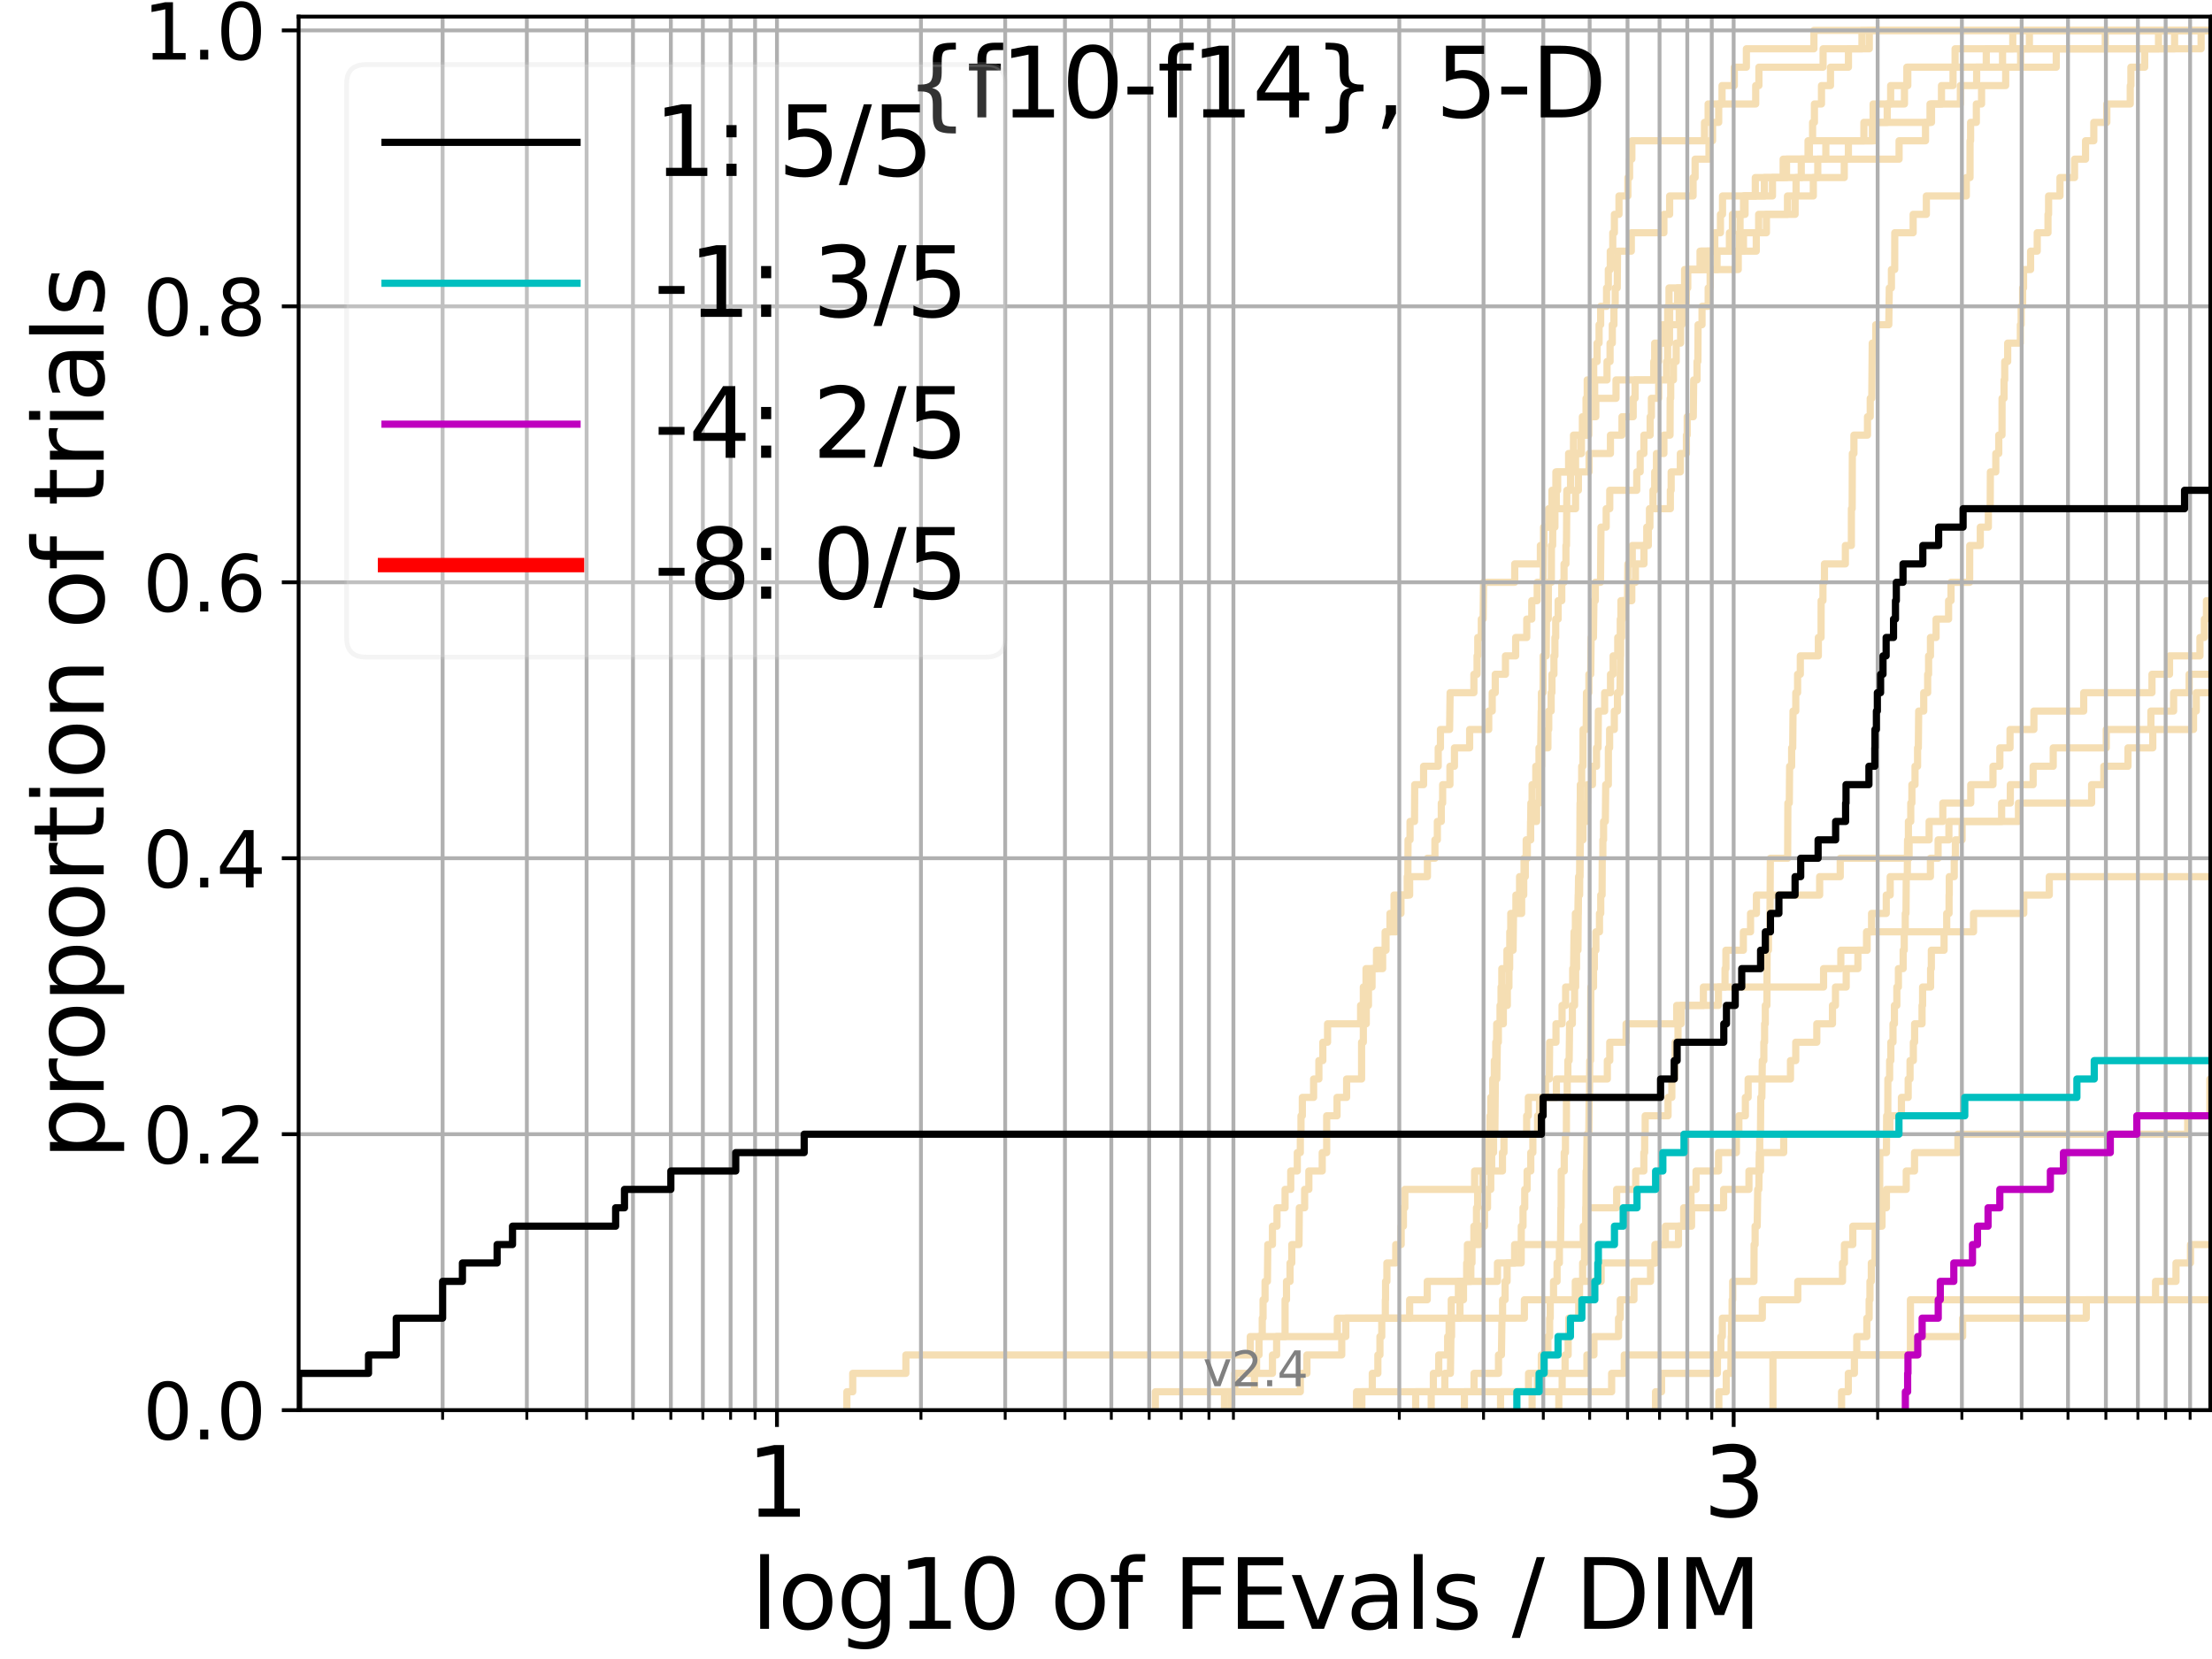 <?xml version="1.0" encoding="utf-8" standalone="no"?>
<!DOCTYPE svg PUBLIC "-//W3C//DTD SVG 1.1//EN"
  "http://www.w3.org/Graphics/SVG/1.1/DTD/svg11.dtd">
<svg height="345.6pt" version="1.1" viewBox="0 0 460.8 345.6" width="460.8pt" xmlns="http://www.w3.org/2000/svg" xmlns:xlink="http://www.w3.org/1999/xlink">
 <defs>
  <style type="text/css">*{stroke-linecap:butt;stroke-linejoin:round;}</style>
 </defs>
 <g id="figure_1">
  <g id="patch_1">
   <path d="M 0 345.6 
L 460.8 345.6 
L 460.8 0 
L 0 0 
z
" style="fill:#ffffff;"/>
  </g>
  <g id="axes_1">
   <g id="patch_2">
    <path d="M 62.208 293.76 
L 460.8 293.76 
L 460.8 3.456 
L 62.208 3.456 
z
" style="fill:#ffffff;"/>
   </g>
   <g id="line2d_1">
    <path clip-path="url(#p83fa37a967)" d="M 282.595 293.76 
L 282.595 289.928 
L 285.87 289.928 
L 285.87 286.095 
L 287.037 286.095 
L 287.037 282.263 
L 287.467 282.263 
L 287.467 278.43 
L 287.846 278.43 
L 287.846 274.598 
L 288.592 274.598 
L 288.592 270.766 
L 288.639 270.766 
L 288.639 266.933 
L 288.915 266.933 
L 288.915 263.101 
L 290.759 263.101 
L 290.759 259.268 
L 291.889 259.268 
L 291.889 255.436 
L 292.358 255.436 
L 292.358 251.604 
L 292.654 251.604 
L 292.654 247.771 
L 307.191 247.771 
L 307.191 243.939 
L 312.989 243.939 
L 312.989 240.106 
L 313.304 240.106 
L 313.304 236.274 
L 318.03 236.274 
L 318.03 232.442 
L 318.381 232.442 
L 318.381 228.609 
L 324.223 228.609 
L 324.223 224.777 
L 334.837 224.777 
L 334.837 220.944 
L 335.343 220.944 
L 335.343 217.112 
L 338.741 217.112 
L 338.741 213.28 
L 349.287 213.28 
L 349.287 209.447 
L 357.983 209.447 
L 357.983 205.615 
L 379.883 205.615 
L 379.883 201.782 
L 383.48 201.782 
L 383.48 197.95 
L 388.957 197.95 
L 388.957 194.118 
L 411.125 194.118 
L 411.125 190.285 
L 421.587 190.285 
L 421.587 186.453 
L 426.906 186.453 
L 426.906 182.621 
L 426.906 182.621 
L 426.906 182.621 
L 460.8 182.621 
" style="fill:none;stroke:#f5deb3;stroke-linecap:square;stroke-width:1.5;"/>
   </g>
   <g id="line2d_2"/>
   <g id="line2d_3">
    <path clip-path="url(#p83fa37a967)" d="M 176.417 293.76 
L 176.417 289.928 
L 177.637 289.928 
L 177.637 286.095 
L 188.712 286.095 
L 188.712 282.263 
L 260.453 282.263 
L 260.453 278.43 
L 278.587 278.43 
L 278.587 274.598 
L 317.559 274.598 
L 317.559 270.766 
L 328.163 270.766 
L 328.163 266.933 
L 333.546 266.933 
L 333.546 263.101 
L 344.93 263.101 
L 344.93 259.268 
L 346.935 259.268 
L 346.935 255.436 
L 352.384 255.436 
L 352.384 251.604 
L 359.06 251.604 
L 359.06 247.771 
L 364.338 247.771 
L 364.338 243.939 
L 366.746 243.939 
L 366.746 240.106 
L 371.578 240.106 
L 371.578 236.274 
L 393.687 236.274 
L 393.687 232.442 
L 396.1 232.442 
L 396.1 228.609 
L 397.512 228.609 
L 397.512 224.777 
L 397.896 224.777 
L 397.896 220.944 
L 398.586 220.944 
L 398.586 217.112 
L 398.848 217.112 
L 398.848 213.28 
L 400.395 213.28 
L 400.395 209.447 
L 400.511 209.447 
L 400.511 205.615 
L 402.179 205.615 
L 402.179 201.782 
L 402.333 201.782 
L 402.333 197.95 
L 404.987 197.95 
L 404.987 194.118 
L 405.534 194.118 
L 405.534 190.285 
L 406.025 190.285 
L 406.025 186.453 
L 406.068 186.453 
L 406.068 182.621 
L 407.104 182.621 
L 407.104 178.788 
L 407.342 178.788 
L 407.342 174.956 
L 408.742 174.956 
L 408.742 171.123 
L 416.974 171.123 
L 416.974 167.291 
L 418.785 167.291 
L 418.785 163.459 
L 423.539 163.459 
L 423.539 159.626 
L 427.724 159.626 
L 427.724 155.794 
L 438.775 155.794 
L 438.775 151.961 
L 448.072 151.961 
L 448.072 148.129 
L 452.803 148.129 
L 452.803 144.297 
L 456.039 144.297 
L 456.039 140.464 
L 456.039 140.464 
L 456.039 140.464 
L 460.8 140.464 
" style="fill:none;stroke:#f5deb3;stroke-linecap:square;stroke-width:1.5;"/>
   </g>
   <g id="line2d_4">
    <path clip-path="url(#p83fa37a967)" d="M 294.912 293.76 
L 294.912 289.928 
L 300.984 289.928 
L 300.984 286.095 
L 302.15 286.095 
L 302.252 278.43 
L 302.387 278.43 
L 302.387 274.598 
L 304.134 274.598 
L 304.134 270.766 
L 304.872 270.766 
L 304.872 266.933 
L 306.401 266.933 
L 306.401 263.101 
L 306.646 263.101 
L 306.646 259.268 
L 308.203 259.268 
L 308.203 255.436 
L 309.25 255.436 
L 309.25 251.604 
L 309.877 251.604 
L 309.877 247.771 
L 310.551 247.771 
L 310.551 243.939 
L 310.746 243.939 
L 310.746 240.106 
L 311.132 240.106 
L 311.132 236.274 
L 311.406 236.274 
L 311.515 224.777 
L 311.814 224.777 
L 311.922 217.112 
L 312.138 217.112 
L 312.138 213.28 
L 313.173 213.28 
L 313.173 209.447 
L 314.004 209.447 
L 314.004 205.615 
L 314.337 205.615 
L 314.337 201.782 
L 314.49 201.782 
L 314.49 197.95 
L 315.197 197.95 
L 315.297 190.285 
L 316.986 190.285 
L 316.986 186.453 
L 317.417 186.453 
L 317.417 182.621 
L 317.748 182.621 
L 317.748 178.788 
L 318.171 178.788 
L 318.171 174.956 
L 318.82 174.956 
L 318.912 167.291 
L 319.164 167.291 
L 319.164 163.459 
L 319.934 163.459 
L 319.934 159.626 
L 320.602 159.626 
L 320.602 155.794 
L 320.954 155.794 
L 321.063 148.129 
L 321.107 148.129 
L 321.107 144.297 
L 321.455 144.297 
L 321.476 136.632 
L 322.1 136.632 
L 322.164 128.967 
L 322.524 128.967 
L 322.567 121.302 
L 323.175 121.302 
L 323.195 113.637 
L 323.444 113.637 
L 323.486 105.973 
L 324.203 105.973 
L 324.203 102.14 
L 324.487 102.14 
L 324.487 98.308 
L 326.768 98.308 
L 326.768 94.475 
L 329.442 94.475 
L 329.442 90.643 
L 330.982 90.643 
L 330.982 86.811 
L 332.434 86.811 
L 332.434 82.978 
L 336.643 82.978 
L 336.643 79.146 
L 345.181 79.146 
L 345.181 75.313 
L 345.543 75.313 
L 345.543 71.481 
L 346.923 71.481 
L 346.923 67.649 
L 347.414 67.649 
L 347.414 63.816 
L 347.686 63.816 
L 347.686 59.984 
L 350.929 59.984 
L 350.929 56.151 
L 354.433 56.151 
L 354.433 52.319 
L 363.197 52.319 
L 363.197 48.487 
L 367.976 48.487 
L 367.976 44.654 
L 373.953 44.654 
L 373.953 40.822 
L 374.152 40.822 
L 374.152 36.989 
L 378.676 36.989 
L 378.676 33.157 
L 385.053 33.157 
L 385.053 29.325 
L 388.282 29.325 
L 388.282 25.492 
L 402.058 25.492 
L 402.058 21.66 
L 408.378 21.66 
L 408.378 17.827 
L 411.772 17.827 
L 411.772 13.995 
L 413.775 13.995 
L 413.775 10.163 
L 422.76 10.163 
L 422.76 6.33 
L 422.76 6.33 
L 460.8 6.33 
L 460.8 6.33 
" style="fill:none;stroke:#f5deb3;stroke-linecap:square;stroke-width:1.5;"/>
   </g>
   <g id="line2d_5"/>
   <g id="line2d_6"/>
   <g id="line2d_7">
    <path clip-path="url(#p83fa37a967)" d="M 324.728 293.76 
L 324.728 289.928 
L 325.426 289.928 
L 325.426 286.095 
L 326.034 286.095 
L 326.034 282.263 
L 326.672 282.263 
L 326.672 278.43 
L 326.806 278.43 
L 326.806 274.598 
L 328.88 274.598 
L 328.88 270.766 
L 329.044 270.766 
L 329.044 266.933 
L 329.694 266.933 
L 329.694 263.101 
L 330.086 263.101 
L 330.121 255.436 
L 330.351 255.436 
L 330.422 243.939 
L 330.51 243.939 
L 330.615 236.274 
L 330.982 236.274 
L 331.051 228.609 
L 331.12 228.609 
L 331.172 220.944 
L 331.345 220.944 
L 331.397 205.615 
L 331.961 205.615 
L 331.961 201.782 
L 332.131 201.782 
L 332.131 197.95 
L 332.451 197.95 
L 332.451 194.118 
L 333.2 194.118 
L 333.2 190.285 
L 333.464 190.285 
L 333.464 186.453 
L 333.742 186.453 
L 333.775 178.788 
L 333.905 178.788 
L 333.905 174.956 
L 334.051 174.956 
L 334.051 171.123 
L 334.421 171.123 
L 334.502 163.459 
L 335.043 163.459 
L 335.059 155.794 
L 335.311 155.794 
L 335.311 151.961 
L 336.291 151.961 
L 336.291 148.129 
L 336.947 148.129 
L 336.947 144.297 
L 337.473 144.297 
L 337.578 136.632 
L 337.608 136.632 
L 337.608 132.799 
L 337.816 132.799 
L 337.816 128.967 
L 338.023 128.967 
L 338.023 125.135 
L 339.045 125.135 
L 339.117 117.47 
L 340.029 117.47 
L 340.029 113.637 
L 343.379 113.637 
L 343.379 109.805 
L 343.665 109.805 
L 343.665 105.973 
L 347.969 105.973 
L 347.969 102.14 
L 348.133 102.14 
L 348.133 98.308 
L 350.043 98.308 
L 350.043 94.475 
L 351.311 94.475 
L 351.311 90.643 
L 351.473 90.643 
L 351.473 86.811 
L 352.743 86.811 
L 352.827 79.146 
L 353.524 79.146 
L 353.524 75.313 
L 353.699 75.313 
L 353.74 67.649 
L 354.564 67.649 
L 354.564 63.816 
L 355.845 63.816 
L 355.845 59.984 
L 356.254 59.984 
L 356.254 56.151 
L 357.694 56.151 
L 357.694 52.319 
L 360.269 52.319 
L 360.269 48.487 
L 360.892 48.487 
L 360.892 44.654 
L 363.214 44.654 
L 363.214 40.822 
L 365.661 40.822 
L 365.661 36.989 
L 372.165 36.989 
L 372.165 33.157 
L 380.358 33.157 
L 380.358 29.325 
L 390.539 29.325 
L 390.539 25.492 
L 393.141 25.492 
L 393.141 21.66 
L 396.732 21.66 
L 396.732 17.827 
L 397.43 17.827 
L 397.43 13.995 
L 407.28 13.995 
L 407.28 10.163 
L 453.003 10.163 
L 453.003 6.33 
L 453.003 6.33 
L 460.8 6.33 
L 460.8 6.33 
" style="fill:none;stroke:#f5deb3;stroke-linecap:square;stroke-width:1.5;"/>
   </g>
   <g id="line2d_8">
    <path clip-path="url(#p83fa37a967)" style="fill:none;stroke:#f5deb3;stroke-linecap:square;stroke-width:1.5;"/>
   </g>
   <g id="line2d_9">
    <path clip-path="url(#p83fa37a967)" d="M 319.164 293.76 
L 319.164 289.928 
L 320.247 289.928 
L 320.247 286.095 
L 321.085 286.095 
L 321.085 282.263 
L 322.461 282.263 
L 322.461 278.43 
L 322.819 278.43 
L 322.819 274.598 
L 322.945 274.598 
L 322.945 270.766 
L 323.63 270.766 
L 323.63 266.933 
L 324.365 266.933 
L 324.365 263.101 
L 324.849 263.101 
L 324.849 259.268 
L 325.088 259.268 
L 325.168 251.604 
L 325.208 251.604 
L 325.228 243.939 
L 325.858 243.939 
L 325.858 240.106 
L 326.112 240.106 
L 326.112 236.274 
L 326.306 236.274 
L 326.325 228.609 
L 326.48 228.609 
L 326.48 224.777 
L 326.615 224.777 
L 326.615 220.944 
L 326.883 220.944 
L 326.978 213.28 
L 327.546 213.28 
L 327.546 209.447 
L 328.014 209.447 
L 328.014 205.615 
L 328.237 205.615 
L 328.237 201.782 
L 328.422 201.782 
L 328.422 197.95 
L 328.716 197.95 
L 328.807 186.453 
L 329.063 186.453 
L 329.153 167.291 
L 329.208 167.291 
L 329.208 163.459 
L 329.496 163.459 
L 329.496 159.626 
L 329.765 159.626 
L 329.783 151.961 
L 330.439 151.961 
L 330.492 144.297 
L 330.999 144.297 
L 330.999 140.464 
L 331.379 140.464 
L 331.465 132.799 
L 331.944 132.799 
L 332.046 125.135 
L 332.333 125.135 
L 332.333 121.302 
L 333.415 121.302 
L 333.513 109.805 
L 334.598 109.805 
L 334.598 105.973 
L 335.343 105.973 
L 335.343 102.14 
L 340.964 102.14 
L 340.964 98.308 
L 341.676 98.308 
L 341.676 94.475 
L 342.456 94.475 
L 342.456 90.643 
L 343.756 90.643 
L 343.756 86.811 
L 344.014 86.811 
L 344.014 82.978 
L 345.543 82.978 
L 345.543 79.146 
L 347.175 79.146 
L 347.175 75.313 
L 347.402 75.313 
L 347.402 71.481 
L 347.792 71.481 
L 347.792 67.649 
L 349.819 67.649 
L 349.819 63.816 
L 350.885 63.816 
L 350.885 59.984 
L 351.592 59.984 
L 351.592 56.151 
L 354.149 56.151 
L 354.149 52.319 
L 362.297 52.319 
L 362.297 48.487 
L 362.482 48.487 
L 362.482 44.654 
L 363.526 44.654 
L 363.526 40.822 
L 369.237 40.822 
L 369.237 36.989 
L 375.235 36.989 
L 375.235 33.157 
L 376.649 33.157 
L 376.649 29.325 
L 377.595 29.325 
L 377.595 25.492 
L 377.978 25.492 
L 377.978 21.66 
L 379.449 21.66 
L 379.449 17.827 
L 381.324 17.827 
L 381.324 13.995 
L 385.067 13.995 
L 385.067 10.163 
L 387.883 10.163 
L 387.883 6.33 
L 387.883 6.33 
L 460.8 6.33 
L 460.8 6.33 
" style="fill:none;stroke:#f5deb3;stroke-linecap:square;stroke-width:1.5;"/>
   </g>
   <g id="line2d_10">
    <path clip-path="url(#p83fa37a967)" style="fill:none;stroke:#f5deb3;stroke-linecap:square;stroke-width:1.5;"/>
   </g>
   <g id="line2d_11">
    <path clip-path="url(#p83fa37a967)" style="fill:none;stroke:#f5deb3;stroke-linecap:square;stroke-width:1.5;"/>
   </g>
   <g id="line2d_12">
    <path clip-path="url(#p83fa37a967)" d="M 283.697 293.76 
L 283.697 289.928 
L 335.734 289.928 
L 335.734 286.095 
L 338.362 286.095 
L 338.362 282.263 
L 399.473 282.263 
L 399.473 278.43 
L 408.855 278.43 
L 408.855 274.598 
L 434.613 274.598 
L 434.613 270.766 
L 449.045 270.766 
L 449.045 266.933 
L 453.301 266.933 
L 453.301 263.101 
L 456.322 263.101 
L 456.322 259.268 
L 461.8 259.268 
" style="fill:none;stroke:#f5deb3;stroke-linecap:square;stroke-width:1.5;"/>
   </g>
   <g id="line2d_13"/>
   <g id="line2d_14">
    <path clip-path="url(#p83fa37a967)" d="M 312.592 293.76 
L 312.592 289.928 
L 318.427 289.928 
L 318.427 286.095 
L 330.58 286.095 
L 330.58 282.263 
L 332.046 282.263 
L 332.046 278.43 
L 337.173 278.43 
L 337.173 274.598 
L 337.533 274.598 
L 337.533 270.766 
L 340.38 270.766 
L 340.38 266.933 
L 343.834 266.933 
L 343.834 263.101 
L 344.754 263.101 
L 344.754 259.268 
L 349.661 259.268 
L 349.661 255.436 
L 350.742 255.436 
L 350.742 251.604 
L 352.267 251.604 
L 352.267 247.771 
L 353.317 247.771 
L 353.317 243.939 
L 358.002 243.939 
L 358.002 240.106 
L 361.728 240.106 
L 361.728 236.274 
L 362.237 236.274 
L 362.237 232.442 
L 363.592 232.442 
L 363.592 228.609 
L 364.169 228.609 
L 364.169 224.777 
L 372.99 224.777 
L 372.99 220.944 
L 374.088 220.944 
L 374.088 217.112 
L 378.474 217.112 
L 378.474 213.28 
L 381.735 213.28 
L 381.735 209.447 
L 382.365 209.447 
L 382.365 205.615 
L 384.597 205.615 
L 384.597 201.782 
L 387.034 201.782 
L 387.034 197.95 
L 388.833 197.95 
L 388.833 194.118 
L 389.884 194.118 
L 389.884 190.285 
L 392.942 190.285 
L 392.942 186.453 
L 393.76 186.453 
L 393.76 182.621 
L 402.142 182.621 
L 402.142 178.788 
L 403.744 178.788 
L 403.744 174.956 
L 405.994 174.956 
L 405.994 171.123 
L 420.483 171.123 
L 420.483 167.291 
L 435.723 167.291 
L 435.723 163.459 
L 438.263 163.459 
L 438.263 159.626 
L 443.299 159.626 
L 443.299 155.794 
L 448.464 155.794 
L 448.464 151.961 
L 456.952 151.961 
L 456.952 148.129 
L 457.525 148.129 
L 457.525 144.297 
L 457.525 144.297 
L 457.525 144.297 
L 460.8 144.297 
" style="fill:none;stroke:#f5deb3;stroke-linecap:square;stroke-width:1.5;"/>
   </g>
   <g id="line2d_15"/>
   <g id="line2d_16"/>
   <g id="line2d_17">
    <path clip-path="url(#p83fa37a967)" d="M 383.635 293.76 
L 383.635 289.928 
L 385.038 289.928 
L 385.038 286.095 
L 386.305 286.095 
L 386.305 282.263 
L 386.796 282.263 
L 386.796 278.43 
L 388.893 278.43 
L 388.893 274.598 
L 389.382 274.598 
L 389.382 270.766 
L 389.549 270.766 
L 389.549 266.933 
L 389.831 266.933 
L 389.831 263.101 
L 390.587 263.101 
L 390.64 255.436 
L 391.537 255.436 
L 391.601 240.106 
L 392.979 240.106 
L 393.025 232.442 
L 393.261 232.442 
L 393.281 224.777 
L 393.646 224.777 
L 393.646 220.944 
L 393.899 220.944 
L 393.899 217.112 
L 394.347 217.112 
L 394.347 213.28 
L 394.644 213.28 
L 394.644 209.447 
L 395.148 209.447 
L 395.148 205.615 
L 395.474 205.615 
L 395.474 201.782 
L 396.461 201.782 
L 396.461 197.95 
L 396.69 197.95 
L 396.69 194.118 
L 396.903 194.118 
L 396.903 190.285 
L 397.054 190.285 
L 397.111 182.621 
L 397.325 182.621 
L 397.385 174.956 
L 397.557 174.956 
L 397.557 171.123 
L 398.047 171.123 
L 398.047 167.291 
L 398.283 167.291 
L 398.283 163.459 
L 398.935 163.459 
L 398.935 159.626 
L 399.466 159.626 
L 399.466 155.794 
L 399.623 155.794 
L 399.698 148.129 
L 400.747 148.129 
L 400.747 144.297 
L 401.568 144.297 
L 401.568 140.464 
L 401.761 140.464 
L 401.761 136.632 
L 402.149 136.632 
L 402.149 132.799 
L 403.321 132.799 
L 403.321 128.967 
L 405.926 128.967 
L 405.926 125.135 
L 406.434 125.135 
L 406.434 121.302 
L 410.313 121.302 
L 410.33 113.637 
L 412.531 113.637 
L 412.531 109.805 
L 414.215 109.805 
L 414.215 105.973 
L 414.594 105.973 
L 414.632 98.308 
L 415.761 98.308 
L 415.761 94.475 
L 416.377 94.475 
L 416.377 90.643 
L 417.053 90.643 
L 417.067 82.978 
L 417.479 82.978 
L 417.479 79.146 
L 417.62 79.146 
L 417.62 75.313 
L 418.238 75.313 
L 418.238 71.481 
L 420.877 71.481 
L 420.877 67.649 
L 421.044 67.649 
L 421.044 63.816 
L 421.349 63.816 
L 421.349 59.984 
L 421.545 59.984 
L 421.545 56.151 
L 423.01 56.151 
L 423.01 52.319 
L 424.392 52.319 
L 424.392 48.487 
L 426.634 48.487 
L 426.634 44.654 
L 426.758 44.654 
L 426.758 40.822 
L 429.132 40.822 
L 429.132 36.989 
L 432.166 36.989 
L 432.166 33.157 
L 434.459 33.157 
L 434.459 29.325 
L 436.178 29.325 
L 436.178 25.492 
L 438.89 25.492 
L 438.89 21.66 
L 443.771 21.66 
L 443.771 17.827 
L 443.907 17.827 
L 443.907 13.995 
L 446.781 13.995 
L 446.781 10.163 
L 449.657 10.163 
L 449.657 6.33 
L 449.657 6.33 
L 460.8 6.33 
L 460.8 6.33 
" style="fill:none;stroke:#f5deb3;stroke-linecap:square;stroke-width:1.5;"/>
   </g>
   <g id="line2d_18">
    <path clip-path="url(#p83fa37a967)" d="M 240.676 293.76 
L 240.676 289.928 
L 270.883 289.928 
L 270.883 286.095 
L 272.255 286.095 
L 272.255 282.263 
L 279.51 282.263 
L 279.51 278.43 
L 280.358 278.43 
L 280.358 274.598 
L 293.654 274.598 
L 293.654 270.766 
L 297.323 270.766 
L 297.323 266.933 
L 311.949 266.933 
L 311.949 263.101 
L 315.521 263.101 
L 315.521 259.268 
L 329.819 259.268 
L 329.819 255.436 
L 330.369 255.436 
L 330.369 251.604 
L 336.78 251.604 
L 336.78 247.771 
L 340.743 247.771 
L 340.743 243.939 
L 342.443 243.939 
L 342.443 240.106 
L 342.616 240.106 
L 342.616 236.274 
L 342.722 236.274 
L 342.722 232.442 
L 347.485 232.442 
L 347.485 228.609 
L 348.273 228.609 
L 348.273 224.777 
L 348.863 224.777 
L 348.863 220.944 
L 348.978 220.944 
L 348.978 217.112 
L 349.559 217.112 
L 349.559 213.28 
L 350.21 213.28 
L 350.21 209.447 
L 354.846 209.447 
L 354.846 205.615 
L 359.358 205.615 
L 359.358 201.782 
L 359.538 201.782 
L 359.538 197.95 
L 363.173 197.95 
L 363.173 194.118 
L 364.667 194.118 
L 364.667 190.285 
L 365.894 190.285 
L 365.894 186.453 
L 379.067 186.453 
L 379.067 182.621 
L 383.356 182.621 
L 383.356 178.788 
L 397.699 178.788 
L 397.699 174.956 
L 401.873 174.956 
L 401.873 171.123 
L 404.722 171.123 
L 404.722 167.291 
L 410.543 167.291 
L 410.543 163.459 
L 415.176 163.459 
L 415.176 159.626 
L 416.606 159.626 
L 416.606 155.794 
L 418.725 155.794 
L 418.725 151.961 
L 423.698 151.961 
L 423.698 148.129 
L 434.073 148.129 
L 434.073 144.297 
L 448.298 144.297 
L 448.298 140.464 
L 451.953 140.464 
L 451.953 136.632 
L 458.291 136.632 
L 458.291 132.799 
L 459.202 132.799 
L 459.202 128.967 
L 459.646 128.967 
L 459.646 125.135 
L 461.8 125.135 
" style="fill:none;stroke:#f5deb3;stroke-linecap:square;stroke-width:1.5;"/>
   </g>
   <g id="line2d_19">
    <path clip-path="url(#p83fa37a967)" style="fill:none;stroke:#f5deb3;stroke-linecap:square;stroke-width:1.5;"/>
   </g>
   <g id="line2d_20">
    <path clip-path="url(#p83fa37a967)" d="M 256.558 293.76 
L 256.558 289.928 
L 261.331 289.928 
L 261.331 286.095 
L 265.074 286.095 
L 265.074 282.263 
L 265.942 282.263 
L 265.942 278.43 
L 267.703 278.43 
L 267.703 270.766 
L 268.002 270.766 
L 268.002 266.933 
L 268.74 266.933 
L 268.74 263.101 
L 269.105 263.101 
L 269.105 259.268 
L 270.603 259.268 
L 270.673 251.604 
L 271.78 251.604 
L 271.78 247.771 
L 272.658 247.771 
L 272.658 243.939 
L 275.443 243.939 
L 275.443 240.106 
L 276.373 240.106 
L 276.373 232.442 
L 278.529 232.442 
L 278.529 228.609 
L 280.526 228.609 
L 280.526 224.777 
L 283.645 224.777 
L 283.645 217.112 
L 284.007 217.112 
L 284.007 213.28 
L 284.62 213.28 
L 284.62 209.447 
L 285.074 209.447 
L 285.074 205.615 
L 285.821 205.615 
L 285.821 201.782 
L 288.033 201.782 
L 288.033 197.95 
L 288.731 197.95 
L 288.731 194.118 
L 289.554 194.118 
L 289.554 190.285 
L 290.405 190.285 
L 290.405 186.453 
L 293.157 186.453 
L 293.157 182.621 
L 293.282 182.621 
L 293.323 174.956 
L 293.736 174.956 
L 293.736 171.123 
L 294.671 171.123 
L 294.711 163.459 
L 296.56 163.459 
L 296.56 159.626 
L 299.607 159.626 
L 299.607 155.794 
L 300.071 155.794 
L 300.071 151.961 
L 301.981 151.961 
L 302.083 144.297 
L 307.04 144.297 
L 307.04 140.464 
L 307.7 140.464 
L 307.7 136.632 
L 307.849 136.632 
L 307.849 132.799 
L 308.584 132.799 
L 308.584 128.967 
L 308.962 128.967 
L 309.048 121.302 
L 315.546 121.302 
L 315.546 117.47 
L 320.888 117.47 
L 320.888 113.637 
L 321.563 113.637 
L 321.563 109.805 
L 323.918 109.805 
L 323.918 105.973 
L 328.219 105.973 
L 328.219 102.14 
L 328.807 102.14 
L 328.807 98.308 
L 331.034 98.308 
L 331.034 94.475 
L 335.484 94.475 
L 335.484 90.643 
L 337.89 90.643 
L 337.89 86.811 
L 340.226 86.811 
L 340.226 82.978 
L 340.618 82.978 
L 340.618 79.146 
L 344.513 79.146 
L 344.513 75.313 
L 344.703 75.313 
L 344.703 71.481 
L 346.294 71.481 
L 346.294 67.649 
L 347.816 67.649 
L 347.816 63.816 
L 349.48 63.816 
L 349.48 59.984 
L 351.354 59.984 
L 351.354 56.151 
L 362.111 56.151 
L 362.111 52.319 
L 365.863 52.319 
L 365.863 48.487 
L 366.357 48.487 
L 366.357 44.654 
L 372.366 44.654 
L 372.366 40.822 
L 377.748 40.822 
L 377.748 36.989 
L 384.192 36.989 
L 384.192 33.157 
L 395.615 33.157 
L 395.615 29.325 
L 401.12 29.325 
L 401.12 25.492 
L 402.37 25.492 
L 402.37 21.66 
L 404.446 21.66 
L 404.446 17.827 
L 406.854 17.827 
L 406.854 13.995 
L 428.357 13.995 
L 428.357 10.163 
L 458.529 10.163 
L 458.529 6.33 
L 458.529 6.33 
L 460.8 6.33 
L 460.8 6.33 
" style="fill:none;stroke:#f5deb3;stroke-linecap:square;stroke-width:1.5;"/>
   </g>
   <g id="line2d_21"/>
   <g id="line2d_22">
    <path clip-path="url(#p83fa37a967)" d="M 255.077 293.76 
L 255.077 289.928 
L 257.232 289.928 
L 257.232 286.095 
L 261.763 286.095 
L 261.763 282.263 
L 262.276 282.263 
L 262.276 278.43 
L 262.951 278.43 
L 262.951 274.598 
L 263.118 274.598 
L 263.118 270.766 
L 263.533 270.766 
L 263.533 266.933 
L 264.026 266.933 
L 264.107 259.268 
L 265.074 259.268 
L 265.074 255.436 
L 266.02 255.436 
L 266.02 251.604 
L 267.703 251.604 
L 267.703 247.771 
L 268.886 247.771 
L 268.886 243.939 
L 270.251 243.939 
L 270.251 240.106 
L 270.883 240.106 
L 270.883 236.274 
L 271.022 236.274 
L 271.022 232.442 
L 271.299 232.442 
L 271.299 228.609 
L 273.65 228.609 
L 273.65 224.777 
L 274.747 224.777 
L 274.747 220.944 
L 275.568 220.944 
L 275.568 217.112 
L 276.557 217.112 
L 276.557 213.28 
L 283.437 213.28 
L 283.437 209.447 
L 284.007 209.447 
L 284.007 205.615 
L 284.569 205.615 
L 284.569 201.782 
L 286.749 201.782 
L 286.749 197.95 
L 288.546 197.95 
L 288.546 194.118 
L 290.803 194.118 
L 290.803 190.285 
L 291.846 190.285 
L 291.846 186.453 
L 293.654 186.453 
L 293.654 182.621 
L 297.361 182.621 
L 297.361 178.788 
L 298.92 178.788 
L 298.92 174.956 
L 299.427 174.956 
L 299.427 171.123 
L 300.248 171.123 
L 300.248 167.291 
L 300.53 167.291 
L 300.53 163.459 
L 302.049 163.459 
L 302.049 159.626 
L 302.988 159.626 
L 302.988 155.794 
L 306.155 155.794 
L 306.155 151.961 
L 310.131 151.961 
L 310.131 148.129 
L 310.856 148.129 
L 310.856 144.297 
L 311.488 144.297 
L 311.488 140.464 
L 313.616 140.464 
L 313.616 136.632 
L 315.744 136.632 
L 315.744 132.799 
L 318.054 132.799 
L 318.054 128.967 
L 319.096 128.967 
L 319.096 125.135 
L 320.224 125.135 
L 320.224 121.302 
L 321.476 121.302 
L 321.563 113.637 
L 321.628 113.637 
L 321.628 109.805 
L 322.609 109.805 
L 322.609 105.973 
L 323.299 105.973 
L 323.299 102.14 
L 324.122 102.14 
L 324.122 98.308 
L 327.772 98.308 
L 327.79 90.643 
L 330.422 90.643 
L 330.422 86.811 
L 331.705 86.811 
L 331.705 82.978 
L 332.198 82.978 
L 332.198 79.146 
L 334.773 79.146 
L 334.773 75.313 
L 335.405 75.313 
L 335.405 71.481 
L 335.874 71.481 
L 335.874 67.649 
L 336.214 67.649 
L 336.214 63.816 
L 336.475 63.816 
L 336.475 59.984 
L 336.901 59.984 
L 336.962 52.319 
L 339.831 52.319 
L 339.831 48.487 
L 346.622 48.487 
L 346.622 44.654 
L 347.816 44.654 
L 347.816 40.822 
L 352.701 40.822 
L 352.701 36.989 
L 353.12 36.989 
L 353.12 33.157 
L 356.011 33.157 
L 356.011 29.325 
L 356.756 29.325 
L 356.756 25.492 
L 358.039 25.492 
L 358.039 21.66 
L 365.746 21.66 
L 365.746 17.827 
L 366.411 17.827 
L 366.411 13.995 
L 379.782 13.995 
L 379.782 10.163 
L 389.409 10.163 
L 389.409 6.33 
L 389.409 6.33 
L 460.8 6.33 
L 460.8 6.33 
" style="fill:none;stroke:#f5deb3;stroke-linecap:square;stroke-width:1.5;"/>
   </g>
   <g id="line2d_23">
    <path clip-path="url(#p83fa37a967)" style="fill:none;stroke:#f5deb3;stroke-linecap:square;stroke-width:1.5;"/>
   </g>
   <g id="line2d_24">
    <path clip-path="url(#p83fa37a967)" d="M 305.062 293.76 
L 305.062 289.928 
L 307.071 289.928 
L 307.071 286.095 
L 312.165 286.095 
L 312.165 282.263 
L 312.778 282.263 
L 312.883 274.598 
L 313.015 274.598 
L 313.015 270.766 
L 313.539 270.766 
L 313.539 266.933 
L 313.953 266.933 
L 313.953 263.101 
L 316.89 263.101 
L 316.914 255.436 
L 317.274 255.436 
L 317.274 251.604 
L 317.63 251.604 
L 317.63 247.771 
L 318.124 247.771 
L 318.124 243.939 
L 318.889 243.939 
L 318.889 240.106 
L 319.324 240.106 
L 319.324 236.274 
L 320.314 236.274 
L 320.314 232.442 
L 320.712 232.442 
L 320.712 228.609 
L 321.95 228.609 
L 321.95 224.777 
L 322.756 224.777 
L 322.819 217.112 
L 324.142 217.112 
L 324.142 213.28 
L 325.406 213.28 
L 325.406 209.447 
L 326.151 209.447 
L 326.151 205.615 
L 327.622 205.615 
L 327.622 201.782 
L 327.809 201.782 
L 327.903 194.118 
L 328.182 194.118 
L 328.182 190.285 
L 328.734 190.285 
L 328.844 182.621 
L 329.135 182.621 
L 329.208 174.956 
L 329.765 174.956 
L 329.765 171.123 
L 330.457 171.123 
L 330.457 167.291 
L 330.703 167.291 
L 330.703 163.459 
L 331.74 163.459 
L 331.74 159.626 
L 332.585 159.626 
L 332.585 155.794 
L 332.902 155.794 
L 332.969 148.129 
L 334.277 148.129 
L 334.277 144.297 
L 335.499 144.297 
L 335.499 140.464 
L 336.044 140.464 
L 336.044 136.632 
L 337.007 136.632 
L 337.007 132.799 
L 337.533 132.799 
L 337.533 128.967 
L 337.668 128.967 
L 337.668 125.135 
L 339.93 125.135 
L 339.93 121.302 
L 340.687 121.302 
L 340.687 117.47 
L 342.469 117.47 
L 342.469 113.637 
L 343.052 113.637 
L 343.052 109.805 
L 343.652 109.805 
L 343.652 105.973 
L 344.347 105.973 
L 344.347 102.14 
L 344.703 102.14 
L 344.703 98.308 
L 345.069 98.308 
L 345.069 94.475 
L 346.622 94.475 
L 346.622 90.643 
L 347.898 90.643 
L 347.934 82.978 
L 348.039 82.978 
L 348.039 79.146 
L 348.61 79.146 
L 348.61 75.313 
L 349.184 75.313 
L 349.184 71.481 
L 350.099 71.481 
L 350.099 67.649 
L 350.388 67.649 
L 350.388 63.816 
L 351.267 63.816 
L 351.376 56.151 
L 355.796 56.151 
L 355.796 52.319 
L 357.222 52.319 
L 357.222 48.487 
L 358.401 48.487 
L 358.401 44.654 
L 358.832 44.654 
L 358.832 40.822 
L 367.553 40.822 
L 367.553 36.989 
L 371.462 36.989 
L 371.462 33.157 
L 376.926 33.157 
L 376.926 29.325 
L 390.058 29.325 
L 390.058 25.492 
L 390.204 25.492 
L 390.204 21.66 
L 393.858 21.66 
L 393.858 17.827 
L 397.231 17.827 
L 397.231 13.995 
L 417.167 13.995 
L 417.167 10.163 
L 419.294 10.163 
L 419.294 6.33 
L 419.294 6.33 
L 460.8 6.33 
L 460.8 6.33 
" style="fill:none;stroke:#f5deb3;stroke-linecap:square;stroke-width:1.5;"/>
   </g>
   <g id="line2d_25"/>
   <g id="line2d_26">
    <path clip-path="url(#p83fa37a967)" d="M 358.067 293.76 
L 358.067 289.928 
L 359.61 289.928 
L 359.61 286.095 
L 360.568 286.095 
L 360.647 278.43 
L 360.691 278.43 
L 360.691 274.598 
L 360.831 274.598 
L 360.831 270.766 
L 360.952 270.766 
L 360.952 266.933 
L 365.379 266.933 
L 365.41 259.268 
L 365.622 259.268 
L 365.622 255.436 
L 366.056 255.436 
L 366.165 247.771 
L 366.403 247.771 
L 366.487 240.106 
L 366.586 240.106 
L 366.586 236.274 
L 366.739 236.274 
L 366.8 228.609 
L 367.027 228.609 
L 367.125 220.944 
L 367.441 220.944 
L 367.441 217.112 
L 367.597 217.112 
L 367.597 213.28 
L 367.746 213.28 
L 367.746 209.447 
L 368.08 209.447 
L 368.124 197.95 
L 368.396 197.95 
L 368.396 194.118 
L 368.702 194.118 
L 368.796 178.788 
L 372.4 178.788 
L 372.446 167.291 
L 372.745 167.291 
L 372.811 159.626 
L 373.232 159.626 
L 373.232 155.794 
L 373.455 155.794 
L 373.52 148.129 
L 374.095 148.129 
L 374.095 144.297 
L 374.472 144.297 
L 374.472 140.464 
L 375.04 140.464 
L 375.04 136.632 
L 378.797 136.632 
L 378.797 132.799 
L 379.363 132.799 
L 379.375 125.135 
L 379.754 125.135 
L 379.754 121.302 
L 380.068 121.302 
L 380.068 117.47 
L 384.425 117.47 
L 384.425 113.637 
L 385.676 113.637 
L 385.681 105.973 
L 385.842 105.973 
L 385.877 94.475 
L 386.208 94.475 
L 386.208 90.643 
L 389.034 90.643 
L 389.034 86.811 
L 389.603 86.811 
L 389.603 82.978 
L 389.929 82.978 
L 390.022 71.481 
L 390.753 71.481 
L 390.753 67.649 
L 393.47 67.649 
L 393.573 59.984 
L 394.02 59.984 
L 394.02 56.151 
L 394.699 56.151 
L 394.715 48.487 
L 398.542 48.487 
L 398.542 44.654 
L 401.295 44.654 
L 401.295 40.822 
L 409.621 40.822 
L 409.621 36.989 
L 410.391 36.989 
L 410.399 29.325 
L 410.51 29.325 
L 410.51 25.492 
L 411.71 25.492 
L 411.71 21.66 
L 412.797 21.66 
L 412.797 17.827 
L 417.821 17.827 
L 417.821 13.995 
L 420.933 13.995 
L 420.933 10.163 
L 438.565 10.163 
L 438.565 6.33 
L 438.565 6.33 
L 460.8 6.33 
L 460.8 6.33 
" style="fill:none;stroke:#f5deb3;stroke-linecap:square;stroke-width:1.5;"/>
   </g>
   <g id="line2d_27">
    <path clip-path="url(#p83fa37a967)" d="M 344.88 293.76 
L 344.88 289.928 
L 346.135 289.928 
L 346.135 286.095 
L 357.769 286.095 
L 357.769 282.263 
L 358.493 282.263 
L 358.493 278.43 
L 358.795 278.43 
L 358.795 274.598 
L 367.125 274.598 
L 367.125 270.766 
L 374.51 270.766 
L 374.51 266.933 
L 383.83 266.933 
L 383.83 263.101 
L 384.228 263.101 
L 384.228 259.268 
L 385.974 259.268 
L 385.974 255.436 
L 392.057 255.436 
L 392.057 251.604 
L 392.975 251.604 
L 392.975 247.771 
L 397.107 247.771 
L 397.107 243.939 
L 398.83 243.939 
L 398.83 240.106 
L 407.866 240.106 
L 407.866 236.274 
L 455.741 236.274 
L 455.741 232.442 
L 460.362 232.442 
L 460.362 228.609 
L 460.362 228.609 
L 460.362 224.777 
L 461.187 224.777 
L 461.187 220.944 
L 461.8 220.944 
" style="fill:none;stroke:#f5deb3;stroke-linecap:square;stroke-width:1.5;"/>
   </g>
   <g id="line2d_28">
    <path clip-path="url(#p83fa37a967)" d="M 298.147 293.76 
L 298.147 289.928 
L 298.591 289.928 
L 298.591 286.095 
L 299.715 286.095 
L 299.715 282.263 
L 301.571 282.263 
L 301.571 278.43 
L 301.879 278.43 
L 301.879 274.598 
L 302.319 274.598 
L 302.319 270.766 
L 303.81 270.766 
L 303.81 266.933 
L 305.534 266.933 
L 305.534 263.101 
L 305.69 263.101 
L 305.69 259.268 
L 307.04 259.268 
L 307.04 255.436 
L 307.581 255.436 
L 307.581 251.604 
L 307.819 251.604 
L 307.819 247.771 
L 308.904 247.771 
L 308.904 243.939 
L 309.877 243.939 
L 309.877 240.106 
L 310.046 240.106 
L 310.046 236.274 
L 310.383 236.274 
L 310.383 232.442 
L 310.551 232.442 
L 310.551 228.609 
L 310.967 228.609 
L 310.967 224.777 
L 311.297 224.777 
L 311.297 220.944 
L 311.597 220.944 
L 311.597 217.112 
L 311.787 217.112 
L 311.787 213.28 
L 312.486 213.28 
L 312.486 209.447 
L 312.698 209.447 
L 312.698 205.615 
L 312.857 205.615 
L 312.857 201.782 
L 313.927 201.782 
L 313.927 197.95 
L 314.516 197.95 
L 314.516 194.118 
L 314.719 194.118 
L 314.719 190.285 
L 315.793 190.285 
L 315.793 186.453 
L 316.552 186.453 
L 316.552 182.621 
L 317.488 182.621 
L 317.488 178.788 
L 317.937 178.788 
L 317.937 174.956 
L 318.866 174.956 
L 318.866 171.123 
L 320.113 171.123 
L 320.113 167.291 
L 320.668 167.291 
L 320.668 163.459 
L 320.932 163.459 
L 320.932 159.626 
L 321.129 159.626 
L 321.129 155.794 
L 322.461 155.794 
L 322.461 151.961 
L 322.63 151.961 
L 322.63 148.129 
L 323.133 148.129 
L 323.133 144.297 
L 323.299 144.297 
L 323.299 140.464 
L 323.712 140.464 
L 323.712 136.632 
L 323.918 136.632 
L 323.918 132.799 
L 324.081 132.799 
L 324.081 128.967 
L 324.588 128.967 
L 324.588 125.135 
L 325.346 125.135 
L 325.346 121.302 
L 325.819 121.302 
L 325.819 117.47 
L 326.209 117.47 
L 326.209 113.637 
L 326.325 113.637 
L 326.403 102.14 
L 327.169 102.14 
L 327.169 98.308 
L 328.219 98.308 
L 328.219 94.475 
L 329.316 94.475 
L 329.316 90.643 
L 329.64 90.643 
L 329.64 86.811 
L 330.404 86.811 
L 330.404 82.978 
L 330.65 82.978 
L 330.65 79.146 
L 331.995 79.146 
L 331.995 75.313 
L 332.702 75.313 
L 332.702 71.481 
L 333.118 71.481 
L 333.118 67.649 
L 333.447 67.649 
L 333.447 63.816 
L 334.677 63.816 
L 334.677 59.984 
L 335.043 59.984 
L 335.043 56.151 
L 335.452 56.151 
L 335.452 52.319 
L 335.967 52.319 
L 335.967 48.487 
L 336.306 48.487 
L 336.306 44.654 
L 337.264 44.654 
L 337.264 40.822 
L 339.117 40.822 
L 339.117 36.989 
L 339.476 36.989 
L 339.476 33.157 
L 339.945 33.157 
L 339.945 29.325 
L 355.075 29.325 
L 355.075 25.492 
L 355.836 25.492 
L 355.836 21.66 
L 358.731 21.66 
L 358.731 17.827 
L 361.29 17.827 
L 361.29 13.995 
L 363.804 13.995 
L 363.804 10.163 
L 377.872 10.163 
L 377.872 6.33 
L 377.872 6.33 
L 460.8 6.33 
L 460.8 6.33 
" style="fill:none;stroke:#f5deb3;stroke-linecap:square;stroke-width:1.5;"/>
   </g>
   <g id="line2d_29">
    <path clip-path="url(#p83fa37a967)" d="M 369.337 293.76 
L 369.337 289.928 
L 369.337 289.928 
L 369.337 286.095 
L 369.337 286.095 
L 369.337 282.263 
L 397.977 282.263 
L 397.977 278.43 
L 397.977 278.43 
L 397.977 274.598 
L 397.977 274.598 
L 397.977 270.766 
L 397.977 270.766 
L 397.977 270.766 
L 460.8 270.766 
" style="fill:none;stroke:#f5deb3;stroke-linecap:square;stroke-width:1.5;"/>
   </g>
   <g id="line2d_30"/>
   <g id="matplotlib.axis_1">
    <g id="xtick_1">
     <g id="line2d_31">
      <path clip-path="url(#p83fa37a967)" d="M 161.856 293.76 
L 161.856 3.456 
" style="fill:none;stroke:#b0b0b0;stroke-linecap:square;stroke-width:0.8;"/>
     </g>
     <g id="line2d_32">
      <defs>
       <path d="M 0 0 
L 0 3.5 
" id="m78695c2277" style="stroke:#000000;stroke-width:0.8;"/>
      </defs>
      <g>
       <use style="stroke:#000000;stroke-width:0.8;" x="161.856" xlink:href="#m78695c2277" y="293.76"/>
      </g>
     </g>
     <g id="text_1">
      <!-- 1 -->
      <g transform="translate(155.494 315.957)scale(0.2 -0.2)">
       <defs>
        <path d="M 794 531 
L 1825 531 
L 1825 4091 
L 703 3866 
L 703 4441 
L 1819 4666 
L 2450 4666 
L 2450 531 
L 3481 531 
L 3481 0 
L 794 0 
L 794 531 
z
" id="DejaVuSans-31" transform="scale(0.016)"/>
       </defs>
       <use xlink:href="#DejaVuSans-31"/>
      </g>
     </g>
    </g>
    <g id="xtick_2">
     <g id="line2d_33">
      <path clip-path="url(#p83fa37a967)" d="M 361.152 293.76 
L 361.152 3.456 
" style="fill:none;stroke:#b0b0b0;stroke-linecap:square;stroke-width:0.8;"/>
     </g>
     <g id="line2d_34">
      <g>
       <use style="stroke:#000000;stroke-width:0.8;" x="361.152" xlink:href="#m78695c2277" y="293.76"/>
      </g>
     </g>
     <g id="text_2">
      <!-- 3 -->
      <g transform="translate(354.789 315.957)scale(0.2 -0.2)">
       <defs>
        <path d="M 2597 2516 
Q 3050 2419 3304 2112 
Q 3559 1806 3559 1356 
Q 3559 666 3084 287 
Q 2609 -91 1734 -91 
Q 1441 -91 1130 -33 
Q 819 25 488 141 
L 488 750 
Q 750 597 1062 519 
Q 1375 441 1716 441 
Q 2309 441 2620 675 
Q 2931 909 2931 1356 
Q 2931 1769 2642 2001 
Q 2353 2234 1838 2234 
L 1294 2234 
L 1294 2753 
L 1863 2753 
Q 2328 2753 2575 2939 
Q 2822 3125 2822 3475 
Q 2822 3834 2567 4026 
Q 2313 4219 1838 4219 
Q 1578 4219 1281 4162 
Q 984 4106 628 3988 
L 628 4550 
Q 988 4650 1302 4700 
Q 1616 4750 1894 4750 
Q 2613 4750 3031 4423 
Q 3450 4097 3450 3541 
Q 3450 3153 3228 2886 
Q 3006 2619 2597 2516 
z
" id="DejaVuSans-33" transform="scale(0.016)"/>
       </defs>
       <use xlink:href="#DejaVuSans-33"/>
      </g>
     </g>
    </g>
    <g id="xtick_3">
     <g id="line2d_35">
      <path clip-path="url(#p83fa37a967)" d="M 92.205 293.76 
L 92.205 3.456 
" style="fill:none;stroke:#b0b0b0;stroke-linecap:square;stroke-width:0.8;"/>
     </g>
     <g id="line2d_36">
      <defs>
       <path d="M 0 0 
L 0 2 
" id="m261027c4bb" style="stroke:#000000;stroke-width:0.6;"/>
      </defs>
      <g>
       <use style="stroke:#000000;stroke-width:0.6;" x="92.205" xlink:href="#m261027c4bb" y="293.76"/>
      </g>
     </g>
    </g>
    <g id="xtick_4">
     <g id="line2d_37">
      <path clip-path="url(#p83fa37a967)" d="M 109.752 293.76 
L 109.752 3.456 
" style="fill:none;stroke:#b0b0b0;stroke-linecap:square;stroke-width:0.8;"/>
     </g>
     <g id="line2d_38">
      <g>
       <use style="stroke:#000000;stroke-width:0.6;" x="109.752" xlink:href="#m261027c4bb" y="293.76"/>
      </g>
     </g>
    </g>
    <g id="xtick_5">
     <g id="line2d_39">
      <path clip-path="url(#p83fa37a967)" d="M 122.202 293.76 
L 122.202 3.456 
" style="fill:none;stroke:#b0b0b0;stroke-linecap:square;stroke-width:0.8;"/>
     </g>
     <g id="line2d_40">
      <g>
       <use style="stroke:#000000;stroke-width:0.6;" x="122.202" xlink:href="#m261027c4bb" y="293.76"/>
      </g>
     </g>
    </g>
    <g id="xtick_6">
     <g id="line2d_41">
      <path clip-path="url(#p83fa37a967)" d="M 131.859 293.76 
L 131.859 3.456 
" style="fill:none;stroke:#b0b0b0;stroke-linecap:square;stroke-width:0.8;"/>
     </g>
     <g id="line2d_42">
      <g>
       <use style="stroke:#000000;stroke-width:0.6;" x="131.859" xlink:href="#m261027c4bb" y="293.76"/>
      </g>
     </g>
    </g>
    <g id="xtick_7">
     <g id="line2d_43">
      <path clip-path="url(#p83fa37a967)" d="M 139.749 293.76 
L 139.749 3.456 
" style="fill:none;stroke:#b0b0b0;stroke-linecap:square;stroke-width:0.8;"/>
     </g>
     <g id="line2d_44">
      <g>
       <use style="stroke:#000000;stroke-width:0.6;" x="139.749" xlink:href="#m261027c4bb" y="293.76"/>
      </g>
     </g>
    </g>
    <g id="xtick_8">
     <g id="line2d_45">
      <path clip-path="url(#p83fa37a967)" d="M 146.42 293.76 
L 146.42 3.456 
" style="fill:none;stroke:#b0b0b0;stroke-linecap:square;stroke-width:0.8;"/>
     </g>
     <g id="line2d_46">
      <g>
       <use style="stroke:#000000;stroke-width:0.6;" x="146.42" xlink:href="#m261027c4bb" y="293.76"/>
      </g>
     </g>
    </g>
    <g id="xtick_9">
     <g id="line2d_47">
      <path clip-path="url(#p83fa37a967)" d="M 152.199 293.76 
L 152.199 3.456 
" style="fill:none;stroke:#b0b0b0;stroke-linecap:square;stroke-width:0.8;"/>
     </g>
     <g id="line2d_48">
      <g>
       <use style="stroke:#000000;stroke-width:0.6;" x="152.199" xlink:href="#m261027c4bb" y="293.76"/>
      </g>
     </g>
    </g>
    <g id="xtick_10">
     <g id="line2d_49">
      <path clip-path="url(#p83fa37a967)" d="M 157.296 293.76 
L 157.296 3.456 
" style="fill:none;stroke:#b0b0b0;stroke-linecap:square;stroke-width:0.8;"/>
     </g>
     <g id="line2d_50">
      <g>
       <use style="stroke:#000000;stroke-width:0.6;" x="157.296" xlink:href="#m261027c4bb" y="293.76"/>
      </g>
     </g>
    </g>
    <g id="xtick_11">
     <g id="line2d_51">
      <path clip-path="url(#p83fa37a967)" d="M 191.853 293.76 
L 191.853 3.456 
" style="fill:none;stroke:#b0b0b0;stroke-linecap:square;stroke-width:0.8;"/>
     </g>
     <g id="line2d_52">
      <g>
       <use style="stroke:#000000;stroke-width:0.6;" x="191.853" xlink:href="#m261027c4bb" y="293.76"/>
      </g>
     </g>
    </g>
    <g id="xtick_12">
     <g id="line2d_53">
      <path clip-path="url(#p83fa37a967)" d="M 209.4 293.76 
L 209.4 3.456 
" style="fill:none;stroke:#b0b0b0;stroke-linecap:square;stroke-width:0.8;"/>
     </g>
     <g id="line2d_54">
      <g>
       <use style="stroke:#000000;stroke-width:0.6;" x="209.4" xlink:href="#m261027c4bb" y="293.76"/>
      </g>
     </g>
    </g>
    <g id="xtick_13">
     <g id="line2d_55">
      <path clip-path="url(#p83fa37a967)" d="M 221.85 293.76 
L 221.85 3.456 
" style="fill:none;stroke:#b0b0b0;stroke-linecap:square;stroke-width:0.8;"/>
     </g>
     <g id="line2d_56">
      <g>
       <use style="stroke:#000000;stroke-width:0.6;" x="221.85" xlink:href="#m261027c4bb" y="293.76"/>
      </g>
     </g>
    </g>
    <g id="xtick_14">
     <g id="line2d_57">
      <path clip-path="url(#p83fa37a967)" d="M 231.507 293.76 
L 231.507 3.456 
" style="fill:none;stroke:#b0b0b0;stroke-linecap:square;stroke-width:0.8;"/>
     </g>
     <g id="line2d_58">
      <g>
       <use style="stroke:#000000;stroke-width:0.6;" x="231.507" xlink:href="#m261027c4bb" y="293.76"/>
      </g>
     </g>
    </g>
    <g id="xtick_15">
     <g id="line2d_59">
      <path clip-path="url(#p83fa37a967)" d="M 239.397 293.76 
L 239.397 3.456 
" style="fill:none;stroke:#b0b0b0;stroke-linecap:square;stroke-width:0.8;"/>
     </g>
     <g id="line2d_60">
      <g>
       <use style="stroke:#000000;stroke-width:0.6;" x="239.397" xlink:href="#m261027c4bb" y="293.76"/>
      </g>
     </g>
    </g>
    <g id="xtick_16">
     <g id="line2d_61">
      <path clip-path="url(#p83fa37a967)" d="M 246.068 293.76 
L 246.068 3.456 
" style="fill:none;stroke:#b0b0b0;stroke-linecap:square;stroke-width:0.8;"/>
     </g>
     <g id="line2d_62">
      <g>
       <use style="stroke:#000000;stroke-width:0.6;" x="246.068" xlink:href="#m261027c4bb" y="293.76"/>
      </g>
     </g>
    </g>
    <g id="xtick_17">
     <g id="line2d_63">
      <path clip-path="url(#p83fa37a967)" d="M 251.847 293.76 
L 251.847 3.456 
" style="fill:none;stroke:#b0b0b0;stroke-linecap:square;stroke-width:0.8;"/>
     </g>
     <g id="line2d_64">
      <g>
       <use style="stroke:#000000;stroke-width:0.6;" x="251.847" xlink:href="#m261027c4bb" y="293.76"/>
      </g>
     </g>
    </g>
    <g id="xtick_18">
     <g id="line2d_65">
      <path clip-path="url(#p83fa37a967)" d="M 256.944 293.76 
L 256.944 3.456 
" style="fill:none;stroke:#b0b0b0;stroke-linecap:square;stroke-width:0.8;"/>
     </g>
     <g id="line2d_66">
      <g>
       <use style="stroke:#000000;stroke-width:0.6;" x="256.944" xlink:href="#m261027c4bb" y="293.76"/>
      </g>
     </g>
    </g>
    <g id="xtick_19">
     <g id="line2d_67">
      <path clip-path="url(#p83fa37a967)" d="M 291.501 293.76 
L 291.501 3.456 
" style="fill:none;stroke:#b0b0b0;stroke-linecap:square;stroke-width:0.8;"/>
     </g>
     <g id="line2d_68">
      <g>
       <use style="stroke:#000000;stroke-width:0.6;" x="291.501" xlink:href="#m261027c4bb" y="293.76"/>
      </g>
     </g>
    </g>
    <g id="xtick_20">
     <g id="line2d_69">
      <path clip-path="url(#p83fa37a967)" d="M 309.048 293.76 
L 309.048 3.456 
" style="fill:none;stroke:#b0b0b0;stroke-linecap:square;stroke-width:0.8;"/>
     </g>
     <g id="line2d_70">
      <g>
       <use style="stroke:#000000;stroke-width:0.6;" x="309.048" xlink:href="#m261027c4bb" y="293.76"/>
      </g>
     </g>
    </g>
    <g id="xtick_21">
     <g id="line2d_71">
      <path clip-path="url(#p83fa37a967)" d="M 321.498 293.76 
L 321.498 3.456 
" style="fill:none;stroke:#b0b0b0;stroke-linecap:square;stroke-width:0.8;"/>
     </g>
     <g id="line2d_72">
      <g>
       <use style="stroke:#000000;stroke-width:0.6;" x="321.498" xlink:href="#m261027c4bb" y="293.76"/>
      </g>
     </g>
    </g>
    <g id="xtick_22">
     <g id="line2d_73">
      <path clip-path="url(#p83fa37a967)" d="M 331.155 293.76 
L 331.155 3.456 
" style="fill:none;stroke:#b0b0b0;stroke-linecap:square;stroke-width:0.8;"/>
     </g>
     <g id="line2d_74">
      <g>
       <use style="stroke:#000000;stroke-width:0.6;" x="331.155" xlink:href="#m261027c4bb" y="293.76"/>
      </g>
     </g>
    </g>
    <g id="xtick_23">
     <g id="line2d_75">
      <path clip-path="url(#p83fa37a967)" d="M 339.045 293.76 
L 339.045 3.456 
" style="fill:none;stroke:#b0b0b0;stroke-linecap:square;stroke-width:0.8;"/>
     </g>
     <g id="line2d_76">
      <g>
       <use style="stroke:#000000;stroke-width:0.6;" x="339.045" xlink:href="#m261027c4bb" y="293.76"/>
      </g>
     </g>
    </g>
    <g id="xtick_24">
     <g id="line2d_77">
      <path clip-path="url(#p83fa37a967)" d="M 345.716 293.76 
L 345.716 3.456 
" style="fill:none;stroke:#b0b0b0;stroke-linecap:square;stroke-width:0.8;"/>
     </g>
     <g id="line2d_78">
      <g>
       <use style="stroke:#000000;stroke-width:0.6;" x="345.716" xlink:href="#m261027c4bb" y="293.76"/>
      </g>
     </g>
    </g>
    <g id="xtick_25">
     <g id="line2d_79">
      <path clip-path="url(#p83fa37a967)" d="M 351.495 293.76 
L 351.495 3.456 
" style="fill:none;stroke:#b0b0b0;stroke-linecap:square;stroke-width:0.8;"/>
     </g>
     <g id="line2d_80">
      <g>
       <use style="stroke:#000000;stroke-width:0.6;" x="351.495" xlink:href="#m261027c4bb" y="293.76"/>
      </g>
     </g>
    </g>
    <g id="xtick_26">
     <g id="line2d_81">
      <path clip-path="url(#p83fa37a967)" d="M 356.592 293.76 
L 356.592 3.456 
" style="fill:none;stroke:#b0b0b0;stroke-linecap:square;stroke-width:0.8;"/>
     </g>
     <g id="line2d_82">
      <g>
       <use style="stroke:#000000;stroke-width:0.6;" x="356.592" xlink:href="#m261027c4bb" y="293.76"/>
      </g>
     </g>
    </g>
    <g id="xtick_27">
     <g id="line2d_83">
      <path clip-path="url(#p83fa37a967)" d="M 391.149 293.76 
L 391.149 3.456 
" style="fill:none;stroke:#b0b0b0;stroke-linecap:square;stroke-width:0.8;"/>
     </g>
     <g id="line2d_84">
      <g>
       <use style="stroke:#000000;stroke-width:0.6;" x="391.149" xlink:href="#m261027c4bb" y="293.76"/>
      </g>
     </g>
    </g>
    <g id="xtick_28">
     <g id="line2d_85">
      <path clip-path="url(#p83fa37a967)" d="M 408.696 293.76 
L 408.696 3.456 
" style="fill:none;stroke:#b0b0b0;stroke-linecap:square;stroke-width:0.8;"/>
     </g>
     <g id="line2d_86">
      <g>
       <use style="stroke:#000000;stroke-width:0.6;" x="408.696" xlink:href="#m261027c4bb" y="293.76"/>
      </g>
     </g>
    </g>
    <g id="xtick_29">
     <g id="line2d_87">
      <path clip-path="url(#p83fa37a967)" d="M 421.146 293.76 
L 421.146 3.456 
" style="fill:none;stroke:#b0b0b0;stroke-linecap:square;stroke-width:0.8;"/>
     </g>
     <g id="line2d_88">
      <g>
       <use style="stroke:#000000;stroke-width:0.6;" x="421.146" xlink:href="#m261027c4bb" y="293.76"/>
      </g>
     </g>
    </g>
    <g id="xtick_30">
     <g id="line2d_89">
      <path clip-path="url(#p83fa37a967)" d="M 430.803 293.76 
L 430.803 3.456 
" style="fill:none;stroke:#b0b0b0;stroke-linecap:square;stroke-width:0.8;"/>
     </g>
     <g id="line2d_90">
      <g>
       <use style="stroke:#000000;stroke-width:0.6;" x="430.803" xlink:href="#m261027c4bb" y="293.76"/>
      </g>
     </g>
    </g>
    <g id="xtick_31">
     <g id="line2d_91">
      <path clip-path="url(#p83fa37a967)" d="M 438.693 293.76 
L 438.693 3.456 
" style="fill:none;stroke:#b0b0b0;stroke-linecap:square;stroke-width:0.8;"/>
     </g>
     <g id="line2d_92">
      <g>
       <use style="stroke:#000000;stroke-width:0.6;" x="438.693" xlink:href="#m261027c4bb" y="293.76"/>
      </g>
     </g>
    </g>
    <g id="xtick_32">
     <g id="line2d_93">
      <path clip-path="url(#p83fa37a967)" d="M 445.364 293.76 
L 445.364 3.456 
" style="fill:none;stroke:#b0b0b0;stroke-linecap:square;stroke-width:0.8;"/>
     </g>
     <g id="line2d_94">
      <g>
       <use style="stroke:#000000;stroke-width:0.6;" x="445.364" xlink:href="#m261027c4bb" y="293.76"/>
      </g>
     </g>
    </g>
    <g id="xtick_33">
     <g id="line2d_95">
      <path clip-path="url(#p83fa37a967)" d="M 451.143 293.76 
L 451.143 3.456 
" style="fill:none;stroke:#b0b0b0;stroke-linecap:square;stroke-width:0.8;"/>
     </g>
     <g id="line2d_96">
      <g>
       <use style="stroke:#000000;stroke-width:0.6;" x="451.143" xlink:href="#m261027c4bb" y="293.76"/>
      </g>
     </g>
    </g>
    <g id="xtick_34">
     <g id="line2d_97">
      <path clip-path="url(#p83fa37a967)" d="M 456.24 293.76 
L 456.24 3.456 
" style="fill:none;stroke:#b0b0b0;stroke-linecap:square;stroke-width:0.8;"/>
     </g>
     <g id="line2d_98">
      <g>
       <use style="stroke:#000000;stroke-width:0.6;" x="456.24" xlink:href="#m261027c4bb" y="293.76"/>
      </g>
     </g>
    </g>
    <g id="text_3">
     <!-- log10 of FEvals / DIM -->
     <g transform="translate(156.431 339.313)scale(0.2 -0.2)">
      <defs>
       <path d="M 603 4863 
L 1178 4863 
L 1178 0 
L 603 0 
L 603 4863 
z
" id="DejaVuSans-6c" transform="scale(0.016)"/>
       <path d="M 1959 3097 
Q 1497 3097 1228 2736 
Q 959 2375 959 1747 
Q 959 1119 1226 758 
Q 1494 397 1959 397 
Q 2419 397 2687 759 
Q 2956 1122 2956 1747 
Q 2956 2369 2687 2733 
Q 2419 3097 1959 3097 
z
M 1959 3584 
Q 2709 3584 3137 3096 
Q 3566 2609 3566 1747 
Q 3566 888 3137 398 
Q 2709 -91 1959 -91 
Q 1206 -91 779 398 
Q 353 888 353 1747 
Q 353 2609 779 3096 
Q 1206 3584 1959 3584 
z
" id="DejaVuSans-6f" transform="scale(0.016)"/>
       <path d="M 2906 1791 
Q 2906 2416 2648 2759 
Q 2391 3103 1925 3103 
Q 1463 3103 1205 2759 
Q 947 2416 947 1791 
Q 947 1169 1205 825 
Q 1463 481 1925 481 
Q 2391 481 2648 825 
Q 2906 1169 2906 1791 
z
M 3481 434 
Q 3481 -459 3084 -895 
Q 2688 -1331 1869 -1331 
Q 1566 -1331 1297 -1286 
Q 1028 -1241 775 -1147 
L 775 -588 
Q 1028 -725 1275 -790 
Q 1522 -856 1778 -856 
Q 2344 -856 2625 -561 
Q 2906 -266 2906 331 
L 2906 616 
Q 2728 306 2450 153 
Q 2172 0 1784 0 
Q 1141 0 747 490 
Q 353 981 353 1791 
Q 353 2603 747 3093 
Q 1141 3584 1784 3584 
Q 2172 3584 2450 3431 
Q 2728 3278 2906 2969 
L 2906 3500 
L 3481 3500 
L 3481 434 
z
" id="DejaVuSans-67" transform="scale(0.016)"/>
       <path d="M 2034 4250 
Q 1547 4250 1301 3770 
Q 1056 3291 1056 2328 
Q 1056 1369 1301 889 
Q 1547 409 2034 409 
Q 2525 409 2770 889 
Q 3016 1369 3016 2328 
Q 3016 3291 2770 3770 
Q 2525 4250 2034 4250 
z
M 2034 4750 
Q 2819 4750 3233 4129 
Q 3647 3509 3647 2328 
Q 3647 1150 3233 529 
Q 2819 -91 2034 -91 
Q 1250 -91 836 529 
Q 422 1150 422 2328 
Q 422 3509 836 4129 
Q 1250 4750 2034 4750 
z
" id="DejaVuSans-30" transform="scale(0.016)"/>
       <path id="DejaVuSans-20" transform="scale(0.016)"/>
       <path d="M 2375 4863 
L 2375 4384 
L 1825 4384 
Q 1516 4384 1395 4259 
Q 1275 4134 1275 3809 
L 1275 3500 
L 2222 3500 
L 2222 3053 
L 1275 3053 
L 1275 0 
L 697 0 
L 697 3053 
L 147 3053 
L 147 3500 
L 697 3500 
L 697 3744 
Q 697 4328 969 4595 
Q 1241 4863 1831 4863 
L 2375 4863 
z
" id="DejaVuSans-66" transform="scale(0.016)"/>
       <path d="M 628 4666 
L 3309 4666 
L 3309 4134 
L 1259 4134 
L 1259 2759 
L 3109 2759 
L 3109 2228 
L 1259 2228 
L 1259 0 
L 628 0 
L 628 4666 
z
" id="DejaVuSans-46" transform="scale(0.016)"/>
       <path d="M 628 4666 
L 3578 4666 
L 3578 4134 
L 1259 4134 
L 1259 2753 
L 3481 2753 
L 3481 2222 
L 1259 2222 
L 1259 531 
L 3634 531 
L 3634 0 
L 628 0 
L 628 4666 
z
" id="DejaVuSans-45" transform="scale(0.016)"/>
       <path d="M 191 3500 
L 800 3500 
L 1894 563 
L 2988 3500 
L 3597 3500 
L 2284 0 
L 1503 0 
L 191 3500 
z
" id="DejaVuSans-76" transform="scale(0.016)"/>
       <path d="M 2194 1759 
Q 1497 1759 1228 1600 
Q 959 1441 959 1056 
Q 959 750 1161 570 
Q 1363 391 1709 391 
Q 2188 391 2477 730 
Q 2766 1069 2766 1631 
L 2766 1759 
L 2194 1759 
z
M 3341 1997 
L 3341 0 
L 2766 0 
L 2766 531 
Q 2569 213 2275 61 
Q 1981 -91 1556 -91 
Q 1019 -91 701 211 
Q 384 513 384 1019 
Q 384 1609 779 1909 
Q 1175 2209 1959 2209 
L 2766 2209 
L 2766 2266 
Q 2766 2663 2505 2880 
Q 2244 3097 1772 3097 
Q 1472 3097 1187 3025 
Q 903 2953 641 2809 
L 641 3341 
Q 956 3463 1253 3523 
Q 1550 3584 1831 3584 
Q 2591 3584 2966 3190 
Q 3341 2797 3341 1997 
z
" id="DejaVuSans-61" transform="scale(0.016)"/>
       <path d="M 2834 3397 
L 2834 2853 
Q 2591 2978 2328 3040 
Q 2066 3103 1784 3103 
Q 1356 3103 1142 2972 
Q 928 2841 928 2578 
Q 928 2378 1081 2264 
Q 1234 2150 1697 2047 
L 1894 2003 
Q 2506 1872 2764 1633 
Q 3022 1394 3022 966 
Q 3022 478 2636 193 
Q 2250 -91 1575 -91 
Q 1294 -91 989 -36 
Q 684 19 347 128 
L 347 722 
Q 666 556 975 473 
Q 1284 391 1588 391 
Q 1994 391 2212 530 
Q 2431 669 2431 922 
Q 2431 1156 2273 1281 
Q 2116 1406 1581 1522 
L 1381 1569 
Q 847 1681 609 1914 
Q 372 2147 372 2553 
Q 372 3047 722 3315 
Q 1072 3584 1716 3584 
Q 2034 3584 2315 3537 
Q 2597 3491 2834 3397 
z
" id="DejaVuSans-73" transform="scale(0.016)"/>
       <path d="M 1625 4666 
L 2156 4666 
L 531 -594 
L 0 -594 
L 1625 4666 
z
" id="DejaVuSans-2f" transform="scale(0.016)"/>
       <path d="M 1259 4147 
L 1259 519 
L 2022 519 
Q 2988 519 3436 956 
Q 3884 1394 3884 2338 
Q 3884 3275 3436 3711 
Q 2988 4147 2022 4147 
L 1259 4147 
z
M 628 4666 
L 1925 4666 
Q 3281 4666 3915 4102 
Q 4550 3538 4550 2338 
Q 4550 1131 3912 565 
Q 3275 0 1925 0 
L 628 0 
L 628 4666 
z
" id="DejaVuSans-44" transform="scale(0.016)"/>
       <path d="M 628 4666 
L 1259 4666 
L 1259 0 
L 628 0 
L 628 4666 
z
" id="DejaVuSans-49" transform="scale(0.016)"/>
       <path d="M 628 4666 
L 1569 4666 
L 2759 1491 
L 3956 4666 
L 4897 4666 
L 4897 0 
L 4281 0 
L 4281 4097 
L 3078 897 
L 2444 897 
L 1241 4097 
L 1241 0 
L 628 0 
L 628 4666 
z
" id="DejaVuSans-4d" transform="scale(0.016)"/>
      </defs>
      <use xlink:href="#DejaVuSans-6c"/>
      <use x="27.783" xlink:href="#DejaVuSans-6f"/>
      <use x="88.965" xlink:href="#DejaVuSans-67"/>
      <use x="152.441" xlink:href="#DejaVuSans-31"/>
      <use x="216.064" xlink:href="#DejaVuSans-30"/>
      <use x="279.688" xlink:href="#DejaVuSans-20"/>
      <use x="311.475" xlink:href="#DejaVuSans-6f"/>
      <use x="372.656" xlink:href="#DejaVuSans-66"/>
      <use x="407.861" xlink:href="#DejaVuSans-20"/>
      <use x="439.648" xlink:href="#DejaVuSans-46"/>
      <use x="497.168" xlink:href="#DejaVuSans-45"/>
      <use x="560.352" xlink:href="#DejaVuSans-76"/>
      <use x="619.531" xlink:href="#DejaVuSans-61"/>
      <use x="680.811" xlink:href="#DejaVuSans-6c"/>
      <use x="708.594" xlink:href="#DejaVuSans-73"/>
      <use x="760.693" xlink:href="#DejaVuSans-20"/>
      <use x="792.48" xlink:href="#DejaVuSans-2f"/>
      <use x="826.172" xlink:href="#DejaVuSans-20"/>
      <use x="857.959" xlink:href="#DejaVuSans-44"/>
      <use x="934.961" xlink:href="#DejaVuSans-49"/>
      <use x="964.453" xlink:href="#DejaVuSans-4d"/>
     </g>
    </g>
   </g>
   <g id="matplotlib.axis_2">
    <g id="ytick_1">
     <g id="line2d_99">
      <path clip-path="url(#p83fa37a967)" d="M 62.208 293.76 
L 460.8 293.76 
" style="fill:none;stroke:#b0b0b0;stroke-linecap:square;stroke-width:0.8;"/>
     </g>
     <g id="line2d_100">
      <defs>
       <path d="M 0 0 
L -3.5 0 
" id="mf9c926ab6e" style="stroke:#000000;stroke-width:0.8;"/>
      </defs>
      <g>
       <use style="stroke:#000000;stroke-width:0.8;" x="62.208" xlink:href="#mf9c926ab6e" y="293.76"/>
      </g>
     </g>
     <g id="text_4">
      <!-- 0.0 -->
      <g transform="translate(29.763 299.839)scale(0.16 -0.16)">
       <defs>
        <path d="M 684 794 
L 1344 794 
L 1344 0 
L 684 0 
L 684 794 
z
" id="DejaVuSans-2e" transform="scale(0.016)"/>
       </defs>
       <use xlink:href="#DejaVuSans-30"/>
       <use x="63.623" xlink:href="#DejaVuSans-2e"/>
       <use x="95.41" xlink:href="#DejaVuSans-30"/>
      </g>
     </g>
    </g>
    <g id="ytick_2">
     <g id="line2d_101">
      <path clip-path="url(#p83fa37a967)" d="M 62.208 236.274 
L 460.8 236.274 
" style="fill:none;stroke:#b0b0b0;stroke-linecap:square;stroke-width:0.8;"/>
     </g>
     <g id="line2d_102">
      <g>
       <use style="stroke:#000000;stroke-width:0.8;" x="62.208" xlink:href="#mf9c926ab6e" y="236.274"/>
      </g>
     </g>
     <g id="text_5">
      <!-- 0.2 -->
      <g transform="translate(29.763 242.353)scale(0.16 -0.16)">
       <defs>
        <path d="M 1228 531 
L 3431 531 
L 3431 0 
L 469 0 
L 469 531 
Q 828 903 1448 1529 
Q 2069 2156 2228 2338 
Q 2531 2678 2651 2914 
Q 2772 3150 2772 3378 
Q 2772 3750 2511 3984 
Q 2250 4219 1831 4219 
Q 1534 4219 1204 4116 
Q 875 4013 500 3803 
L 500 4441 
Q 881 4594 1212 4672 
Q 1544 4750 1819 4750 
Q 2544 4750 2975 4387 
Q 3406 4025 3406 3419 
Q 3406 3131 3298 2873 
Q 3191 2616 2906 2266 
Q 2828 2175 2409 1742 
Q 1991 1309 1228 531 
z
" id="DejaVuSans-32" transform="scale(0.016)"/>
       </defs>
       <use xlink:href="#DejaVuSans-30"/>
       <use x="63.623" xlink:href="#DejaVuSans-2e"/>
       <use x="95.41" xlink:href="#DejaVuSans-32"/>
      </g>
     </g>
    </g>
    <g id="ytick_3">
     <g id="line2d_103">
      <path clip-path="url(#p83fa37a967)" d="M 62.208 178.788 
L 460.8 178.788 
" style="fill:none;stroke:#b0b0b0;stroke-linecap:square;stroke-width:0.8;"/>
     </g>
     <g id="line2d_104">
      <g>
       <use style="stroke:#000000;stroke-width:0.8;" x="62.208" xlink:href="#mf9c926ab6e" y="178.788"/>
      </g>
     </g>
     <g id="text_6">
      <!-- 0.4 -->
      <g transform="translate(29.763 184.867)scale(0.16 -0.16)">
       <defs>
        <path d="M 2419 4116 
L 825 1625 
L 2419 1625 
L 2419 4116 
z
M 2253 4666 
L 3047 4666 
L 3047 1625 
L 3713 1625 
L 3713 1100 
L 3047 1100 
L 3047 0 
L 2419 0 
L 2419 1100 
L 313 1100 
L 313 1709 
L 2253 4666 
z
" id="DejaVuSans-34" transform="scale(0.016)"/>
       </defs>
       <use xlink:href="#DejaVuSans-30"/>
       <use x="63.623" xlink:href="#DejaVuSans-2e"/>
       <use x="95.41" xlink:href="#DejaVuSans-34"/>
      </g>
     </g>
    </g>
    <g id="ytick_4">
     <g id="line2d_105">
      <path clip-path="url(#p83fa37a967)" d="M 62.208 121.302 
L 460.8 121.302 
" style="fill:none;stroke:#b0b0b0;stroke-linecap:square;stroke-width:0.8;"/>
     </g>
     <g id="line2d_106">
      <g>
       <use style="stroke:#000000;stroke-width:0.8;" x="62.208" xlink:href="#mf9c926ab6e" y="121.302"/>
      </g>
     </g>
     <g id="text_7">
      <!-- 0.6 -->
      <g transform="translate(29.763 127.381)scale(0.16 -0.16)">
       <defs>
        <path d="M 2113 2584 
Q 1688 2584 1439 2293 
Q 1191 2003 1191 1497 
Q 1191 994 1439 701 
Q 1688 409 2113 409 
Q 2538 409 2786 701 
Q 3034 994 3034 1497 
Q 3034 2003 2786 2293 
Q 2538 2584 2113 2584 
z
M 3366 4563 
L 3366 3988 
Q 3128 4100 2886 4159 
Q 2644 4219 2406 4219 
Q 1781 4219 1451 3797 
Q 1122 3375 1075 2522 
Q 1259 2794 1537 2939 
Q 1816 3084 2150 3084 
Q 2853 3084 3261 2657 
Q 3669 2231 3669 1497 
Q 3669 778 3244 343 
Q 2819 -91 2113 -91 
Q 1303 -91 875 529 
Q 447 1150 447 2328 
Q 447 3434 972 4092 
Q 1497 4750 2381 4750 
Q 2619 4750 2861 4703 
Q 3103 4656 3366 4563 
z
" id="DejaVuSans-36" transform="scale(0.016)"/>
       </defs>
       <use xlink:href="#DejaVuSans-30"/>
       <use x="63.623" xlink:href="#DejaVuSans-2e"/>
       <use x="95.41" xlink:href="#DejaVuSans-36"/>
      </g>
     </g>
    </g>
    <g id="ytick_5">
     <g id="line2d_107">
      <path clip-path="url(#p83fa37a967)" d="M 62.208 63.816 
L 460.8 63.816 
" style="fill:none;stroke:#b0b0b0;stroke-linecap:square;stroke-width:0.8;"/>
     </g>
     <g id="line2d_108">
      <g>
       <use style="stroke:#000000;stroke-width:0.8;" x="62.208" xlink:href="#mf9c926ab6e" y="63.816"/>
      </g>
     </g>
     <g id="text_8">
      <!-- 0.8 -->
      <g transform="translate(29.763 69.895)scale(0.16 -0.16)">
       <defs>
        <path d="M 2034 2216 
Q 1584 2216 1326 1975 
Q 1069 1734 1069 1313 
Q 1069 891 1326 650 
Q 1584 409 2034 409 
Q 2484 409 2743 651 
Q 3003 894 3003 1313 
Q 3003 1734 2745 1975 
Q 2488 2216 2034 2216 
z
M 1403 2484 
Q 997 2584 770 2862 
Q 544 3141 544 3541 
Q 544 4100 942 4425 
Q 1341 4750 2034 4750 
Q 2731 4750 3128 4425 
Q 3525 4100 3525 3541 
Q 3525 3141 3298 2862 
Q 3072 2584 2669 2484 
Q 3125 2378 3379 2068 
Q 3634 1759 3634 1313 
Q 3634 634 3220 271 
Q 2806 -91 2034 -91 
Q 1263 -91 848 271 
Q 434 634 434 1313 
Q 434 1759 690 2068 
Q 947 2378 1403 2484 
z
M 1172 3481 
Q 1172 3119 1398 2916 
Q 1625 2713 2034 2713 
Q 2441 2713 2670 2916 
Q 2900 3119 2900 3481 
Q 2900 3844 2670 4047 
Q 2441 4250 2034 4250 
Q 1625 4250 1398 4047 
Q 1172 3844 1172 3481 
z
" id="DejaVuSans-38" transform="scale(0.016)"/>
       </defs>
       <use xlink:href="#DejaVuSans-30"/>
       <use x="63.623" xlink:href="#DejaVuSans-2e"/>
       <use x="95.41" xlink:href="#DejaVuSans-38"/>
      </g>
     </g>
    </g>
    <g id="ytick_6">
     <g id="line2d_109">
      <path clip-path="url(#p83fa37a967)" d="M 62.208 6.33 
L 460.8 6.33 
" style="fill:none;stroke:#b0b0b0;stroke-linecap:square;stroke-width:0.8;"/>
     </g>
     <g id="line2d_110">
      <g>
       <use style="stroke:#000000;stroke-width:0.8;" x="62.208" xlink:href="#mf9c926ab6e" y="6.33"/>
      </g>
     </g>
     <g id="text_9">
      <!-- 1.0 -->
      <g transform="translate(29.763 12.409)scale(0.16 -0.16)">
       <use xlink:href="#DejaVuSans-31"/>
       <use x="63.623" xlink:href="#DejaVuSans-2e"/>
       <use x="95.41" xlink:href="#DejaVuSans-30"/>
      </g>
     </g>
    </g>
    <g id="text_10">
     <!-- proportion of trials -->
     <g transform="translate(21.604 241.614)rotate(-90)scale(0.2 -0.2)">
      <defs>
       <path d="M 1159 525 
L 1159 -1331 
L 581 -1331 
L 581 3500 
L 1159 3500 
L 1159 2969 
Q 1341 3281 1617 3432 
Q 1894 3584 2278 3584 
Q 2916 3584 3314 3078 
Q 3713 2572 3713 1747 
Q 3713 922 3314 415 
Q 2916 -91 2278 -91 
Q 1894 -91 1617 61 
Q 1341 213 1159 525 
z
M 3116 1747 
Q 3116 2381 2855 2742 
Q 2594 3103 2138 3103 
Q 1681 3103 1420 2742 
Q 1159 2381 1159 1747 
Q 1159 1113 1420 752 
Q 1681 391 2138 391 
Q 2594 391 2855 752 
Q 3116 1113 3116 1747 
z
" id="DejaVuSans-70" transform="scale(0.016)"/>
       <path d="M 2631 2963 
Q 2534 3019 2420 3045 
Q 2306 3072 2169 3072 
Q 1681 3072 1420 2755 
Q 1159 2438 1159 1844 
L 1159 0 
L 581 0 
L 581 3500 
L 1159 3500 
L 1159 2956 
Q 1341 3275 1631 3429 
Q 1922 3584 2338 3584 
Q 2397 3584 2469 3576 
Q 2541 3569 2628 3553 
L 2631 2963 
z
" id="DejaVuSans-72" transform="scale(0.016)"/>
       <path d="M 1172 4494 
L 1172 3500 
L 2356 3500 
L 2356 3053 
L 1172 3053 
L 1172 1153 
Q 1172 725 1289 603 
Q 1406 481 1766 481 
L 2356 481 
L 2356 0 
L 1766 0 
Q 1100 0 847 248 
Q 594 497 594 1153 
L 594 3053 
L 172 3053 
L 172 3500 
L 594 3500 
L 594 4494 
L 1172 4494 
z
" id="DejaVuSans-74" transform="scale(0.016)"/>
       <path d="M 603 3500 
L 1178 3500 
L 1178 0 
L 603 0 
L 603 3500 
z
M 603 4863 
L 1178 4863 
L 1178 4134 
L 603 4134 
L 603 4863 
z
" id="DejaVuSans-69" transform="scale(0.016)"/>
       <path d="M 3513 2113 
L 3513 0 
L 2938 0 
L 2938 2094 
Q 2938 2591 2744 2837 
Q 2550 3084 2163 3084 
Q 1697 3084 1428 2787 
Q 1159 2491 1159 1978 
L 1159 0 
L 581 0 
L 581 3500 
L 1159 3500 
L 1159 2956 
Q 1366 3272 1645 3428 
Q 1925 3584 2291 3584 
Q 2894 3584 3203 3211 
Q 3513 2838 3513 2113 
z
" id="DejaVuSans-6e" transform="scale(0.016)"/>
      </defs>
      <use xlink:href="#DejaVuSans-70"/>
      <use x="63.477" xlink:href="#DejaVuSans-72"/>
      <use x="102.34" xlink:href="#DejaVuSans-6f"/>
      <use x="163.521" xlink:href="#DejaVuSans-70"/>
      <use x="226.998" xlink:href="#DejaVuSans-6f"/>
      <use x="288.18" xlink:href="#DejaVuSans-72"/>
      <use x="329.293" xlink:href="#DejaVuSans-74"/>
      <use x="368.502" xlink:href="#DejaVuSans-69"/>
      <use x="396.285" xlink:href="#DejaVuSans-6f"/>
      <use x="457.467" xlink:href="#DejaVuSans-6e"/>
      <use x="520.846" xlink:href="#DejaVuSans-20"/>
      <use x="552.633" xlink:href="#DejaVuSans-6f"/>
      <use x="613.814" xlink:href="#DejaVuSans-66"/>
      <use x="649.02" xlink:href="#DejaVuSans-20"/>
      <use x="680.807" xlink:href="#DejaVuSans-74"/>
      <use x="720.016" xlink:href="#DejaVuSans-72"/>
      <use x="761.129" xlink:href="#DejaVuSans-69"/>
      <use x="788.912" xlink:href="#DejaVuSans-61"/>
      <use x="850.191" xlink:href="#DejaVuSans-6c"/>
      <use x="877.975" xlink:href="#DejaVuSans-73"/>
     </g>
    </g>
   </g>
   <g id="line2d_111">
    <path clip-path="url(#p83fa37a967)" d="M 62.208 293.76 
L 62.208 289.928 
L 62.208 289.928 
L 62.208 286.095 
L 76.769 286.095 
L 76.769 282.263 
L 82.548 282.263 
L 82.548 278.43 
L 82.548 278.43 
L 82.548 274.598 
L 92.205 274.598 
L 92.205 270.766 
L 92.205 270.766 
L 92.205 266.933 
L 96.33 266.933 
L 96.33 263.101 
L 103.559 263.101 
L 103.559 259.268 
L 106.766 259.268 
L 106.766 255.436 
L 128.25 255.436 
L 128.25 251.604 
L 130.092 251.604 
L 130.092 247.771 
L 139.749 247.771 
L 139.749 243.939 
L 153.268 243.939 
L 153.268 240.106 
L 167.526 240.106 
L 167.526 236.274 
L 321.107 236.274 
L 321.107 232.442 
L 321.455 232.442 
L 321.455 228.609 
L 345.926 228.609 
L 345.926 224.777 
L 348.771 224.777 
L 348.771 220.944 
L 349.378 220.944 
L 349.378 217.112 
L 359.096 217.112 
L 359.096 213.28 
L 359.655 213.28 
L 359.655 209.447 
L 361.48 209.447 
L 361.48 205.615 
L 362.833 205.615 
L 362.833 201.782 
L 366.762 201.782 
L 366.762 197.95 
L 367.754 197.95 
L 367.754 194.118 
L 368.818 194.118 
L 368.818 190.285 
L 370.58 190.285 
L 370.58 186.453 
L 373.947 186.453 
L 373.947 182.621 
L 375.122 182.621 
L 375.122 178.788 
L 378.745 178.788 
L 378.745 174.956 
L 382.397 174.956 
L 382.397 171.123 
L 384.476 171.123 
L 384.476 167.291 
L 384.562 167.291 
L 384.562 163.459 
L 389.333 163.459 
L 389.333 159.626 
L 390.552 159.626 
L 390.552 155.794 
L 390.587 155.794 
L 390.587 151.961 
L 390.889 151.961 
L 390.889 148.129 
L 391.088 148.129 
L 391.088 144.297 
L 391.764 144.297 
L 391.764 140.464 
L 392.264 140.464 
L 392.264 136.632 
L 392.917 136.632 
L 392.917 132.799 
L 394.456 132.799 
L 394.456 128.967 
L 394.863 128.967 
L 394.863 125.135 
L 395.041 125.135 
L 395.041 121.302 
L 396.431 121.302 
L 396.431 117.47 
L 400.559 117.47 
L 400.559 113.637 
L 403.857 113.637 
L 403.857 109.805 
L 408.946 109.805 
L 408.946 105.973 
L 455.082 105.973 
L 455.082 102.14 
L 455.082 102.14 
L 455.082 102.14 
L 460.8 102.14 
" style="fill:none;stroke:#000000;stroke-linecap:square;stroke-width:1.5;"/>
   </g>
   <g id="line2d_112">
    <path clip-path="url(#p83fa37a967)" style="fill:none;stroke:#000000;stroke-linecap:square;stroke-width:1.5;"/>
   </g>
   <g id="line2d_113">
    <path clip-path="url(#p83fa37a967)" d="M 315.99 293.76 
L 315.99 289.928 
L 320.624 289.928 
L 320.624 286.095 
L 321.671 286.095 
L 321.671 282.263 
L 324.567 282.263 
L 324.567 278.43 
L 327.15 278.43 
L 327.15 274.598 
L 329.532 274.598 
L 329.532 270.766 
L 332.232 270.766 
L 332.232 266.933 
L 332.852 266.933 
L 332.852 263.101 
L 332.969 263.101 
L 332.969 259.268 
L 336.321 259.268 
L 336.321 255.436 
L 338.141 255.436 
L 338.141 251.604 
L 341.019 251.604 
L 341.019 247.771 
L 344.892 247.771 
L 344.892 243.939 
L 346.403 243.939 
L 346.403 240.106 
L 350.808 240.106 
L 350.808 236.274 
L 395.587 236.274 
L 395.587 232.442 
L 409.301 232.442 
L 409.301 228.609 
L 432.655 228.609 
L 432.655 224.777 
L 436.269 224.777 
L 436.269 220.944 
L 436.269 220.944 
L 436.269 220.944 
L 460.8 220.944 
" style="fill:none;stroke:#00bfbf;stroke-linecap:square;stroke-width:1.5;"/>
   </g>
   <g id="line2d_114">
    <path clip-path="url(#p83fa37a967)" style="fill:none;stroke:#00bfbf;stroke-linecap:square;stroke-width:1.5;"/>
   </g>
   <g id="line2d_115">
    <path clip-path="url(#p83fa37a967)" d="M 396.918 293.76 
L 396.918 289.928 
L 397.396 289.928 
L 397.396 286.095 
L 397.464 286.095 
L 397.464 282.263 
L 399.502 282.263 
L 399.502 278.43 
L 400.416 278.43 
L 400.416 274.598 
L 403.77 274.598 
L 403.77 270.766 
L 404.197 270.766 
L 404.197 266.933 
L 407.014 266.933 
L 407.014 263.101 
L 410.904 263.101 
L 410.904 259.268 
L 411.947 259.268 
L 411.947 255.436 
L 414.148 255.436 
L 414.148 251.604 
L 416.601 251.604 
L 416.601 247.771 
L 427.13 247.771 
L 427.13 243.939 
L 429.854 243.939 
L 429.854 240.106 
L 439.615 240.106 
L 439.615 236.274 
L 445.141 236.274 
L 445.141 232.442 
L 445.141 232.442 
L 445.141 232.442 
L 460.8 232.442 
" style="fill:none;stroke:#bf00bf;stroke-linecap:square;stroke-width:1.5;"/>
   </g>
   <g id="line2d_116">
    <path clip-path="url(#p83fa37a967)" style="fill:none;stroke:#bf00bf;stroke-linecap:square;stroke-width:1.5;"/>
   </g>
   <g id="line2d_117"/>
   <g id="line2d_118">
    <path clip-path="url(#p83fa37a967)" d="M 460.8 293.76 
L 460.8 3.456 
" style="fill:none;stroke:#000000;stroke-linecap:square;stroke-width:1.5;"/>
   </g>
   <g id="patch_3">
    <path d="M 62.208 293.76 
L 62.208 3.456 
" style="fill:none;stroke:#000000;stroke-linecap:square;stroke-linejoin:miter;stroke-width:0.8;"/>
   </g>
   <g id="patch_4">
    <path d="M 460.8 293.76 
L 460.8 3.456 
" style="fill:none;stroke:#000000;stroke-linecap:square;stroke-linejoin:miter;stroke-width:0.8;"/>
   </g>
   <g id="patch_5">
    <path d="M 62.208 293.76 
L 460.8 293.76 
" style="fill:none;stroke:#000000;stroke-linecap:square;stroke-linejoin:miter;stroke-width:0.8;"/>
   </g>
   <g id="patch_6">
    <path d="M 62.208 3.456 
L 460.8 3.456 
" style="fill:none;stroke:#000000;stroke-linecap:square;stroke-linejoin:miter;stroke-width:0.8;"/>
   </g>
   <g id="text_11">
    <!-- {f10-f14}, 5-D -->
    <g transform="translate(188.654 24.459)scale(0.2 -0.2)">
     <defs>
      <path d="M 3272 -594 
L 3272 -1044 
L 3078 -1044 
Q 2300 -1044 2036 -812 
Q 1772 -581 1772 109 
L 1772 856 
Q 1772 1328 1603 1509 
Q 1434 1691 991 1691 
L 800 1691 
L 800 2138 
L 991 2138 
Q 1438 2138 1605 2317 
Q 1772 2497 1772 2963 
L 1772 3713 
Q 1772 4403 2036 4633 
Q 2300 4863 3078 4863 
L 3272 4863 
L 3272 4416 
L 3059 4416 
Q 2619 4416 2484 4278 
Q 2350 4141 2350 3700 
L 2350 2925 
Q 2350 2434 2208 2212 
Q 2066 1991 1722 1913 
Q 2069 1828 2209 1606 
Q 2350 1384 2350 897 
L 2350 122 
Q 2350 -319 2484 -456 
Q 2619 -594 3059 -594 
L 3272 -594 
z
" id="DejaVuSans-7b" transform="scale(0.016)"/>
      <path d="M 313 2009 
L 1997 2009 
L 1997 1497 
L 313 1497 
L 313 2009 
z
" id="DejaVuSans-2d" transform="scale(0.016)"/>
      <path d="M 800 -594 
L 1019 -594 
Q 1456 -594 1589 -459 
Q 1722 -325 1722 122 
L 1722 897 
Q 1722 1384 1862 1606 
Q 2003 1828 2350 1913 
Q 2003 1991 1862 2212 
Q 1722 2434 1722 2925 
L 1722 3700 
Q 1722 4144 1589 4280 
Q 1456 4416 1019 4416 
L 800 4416 
L 800 4863 
L 997 4863 
Q 1775 4863 2036 4633 
Q 2297 4403 2297 3713 
L 2297 2963 
Q 2297 2497 2465 2317 
Q 2634 2138 3078 2138 
L 3272 2138 
L 3272 1691 
L 3078 1691 
Q 2634 1691 2465 1509 
Q 2297 1328 2297 856 
L 2297 109 
Q 2297 -581 2036 -812 
Q 1775 -1044 997 -1044 
L 800 -1044 
L 800 -594 
z
" id="DejaVuSans-7d" transform="scale(0.016)"/>
      <path d="M 750 794 
L 1409 794 
L 1409 256 
L 897 -744 
L 494 -744 
L 750 256 
L 750 794 
z
" id="DejaVuSans-2c" transform="scale(0.016)"/>
      <path d="M 691 4666 
L 3169 4666 
L 3169 4134 
L 1269 4134 
L 1269 2991 
Q 1406 3038 1543 3061 
Q 1681 3084 1819 3084 
Q 2600 3084 3056 2656 
Q 3513 2228 3513 1497 
Q 3513 744 3044 326 
Q 2575 -91 1722 -91 
Q 1428 -91 1123 -41 
Q 819 9 494 109 
L 494 744 
Q 775 591 1075 516 
Q 1375 441 1709 441 
Q 2250 441 2565 725 
Q 2881 1009 2881 1497 
Q 2881 1984 2565 2268 
Q 2250 2553 1709 2553 
Q 1456 2553 1204 2497 
Q 953 2441 691 2322 
L 691 4666 
z
" id="DejaVuSans-35" transform="scale(0.016)"/>
     </defs>
     <use xlink:href="#DejaVuSans-7b"/>
     <use x="63.623" xlink:href="#DejaVuSans-66"/>
     <use x="98.828" xlink:href="#DejaVuSans-31"/>
     <use x="162.451" xlink:href="#DejaVuSans-30"/>
     <use x="226.074" xlink:href="#DejaVuSans-2d"/>
     <use x="262.158" xlink:href="#DejaVuSans-66"/>
     <use x="297.363" xlink:href="#DejaVuSans-31"/>
     <use x="360.986" xlink:href="#DejaVuSans-34"/>
     <use x="424.609" xlink:href="#DejaVuSans-7d"/>
     <use x="488.232" xlink:href="#DejaVuSans-2c"/>
     <use x="520.02" xlink:href="#DejaVuSans-20"/>
     <use x="551.807" xlink:href="#DejaVuSans-35"/>
     <use x="615.43" xlink:href="#DejaVuSans-2d"/>
     <use x="651.514" xlink:href="#DejaVuSans-44"/>
    </g>
   </g>
   <g id="text_12">
    <!-- absolute targets -->
    <g transform="translate(62.208 609.933)scale(0.14 -0.14)">
     <defs>
      <path d="M 3116 1747 
Q 3116 2381 2855 2742 
Q 2594 3103 2138 3103 
Q 1681 3103 1420 2742 
Q 1159 2381 1159 1747 
Q 1159 1113 1420 752 
Q 1681 391 2138 391 
Q 2594 391 2855 752 
Q 3116 1113 3116 1747 
z
M 1159 2969 
Q 1341 3281 1617 3432 
Q 1894 3584 2278 3584 
Q 2916 3584 3314 3078 
Q 3713 2572 3713 1747 
Q 3713 922 3314 415 
Q 2916 -91 2278 -91 
Q 1894 -91 1617 61 
Q 1341 213 1159 525 
L 1159 0 
L 581 0 
L 581 4863 
L 1159 4863 
L 1159 2969 
z
" id="DejaVuSans-62" transform="scale(0.016)"/>
      <path d="M 544 1381 
L 544 3500 
L 1119 3500 
L 1119 1403 
Q 1119 906 1312 657 
Q 1506 409 1894 409 
Q 2359 409 2629 706 
Q 2900 1003 2900 1516 
L 2900 3500 
L 3475 3500 
L 3475 0 
L 2900 0 
L 2900 538 
Q 2691 219 2414 64 
Q 2138 -91 1772 -91 
Q 1169 -91 856 284 
Q 544 659 544 1381 
z
M 1991 3584 
L 1991 3584 
z
" id="DejaVuSans-75" transform="scale(0.016)"/>
      <path d="M 3597 1894 
L 3597 1613 
L 953 1613 
Q 991 1019 1311 708 
Q 1631 397 2203 397 
Q 2534 397 2845 478 
Q 3156 559 3463 722 
L 3463 178 
Q 3153 47 2828 -22 
Q 2503 -91 2169 -91 
Q 1331 -91 842 396 
Q 353 884 353 1716 
Q 353 2575 817 3079 
Q 1281 3584 2069 3584 
Q 2775 3584 3186 3129 
Q 3597 2675 3597 1894 
z
M 3022 2063 
Q 3016 2534 2758 2815 
Q 2500 3097 2075 3097 
Q 1594 3097 1305 2825 
Q 1016 2553 972 2059 
L 3022 2063 
z
" id="DejaVuSans-65" transform="scale(0.016)"/>
     </defs>
     <use xlink:href="#DejaVuSans-61"/>
     <use x="61.279" xlink:href="#DejaVuSans-62"/>
     <use x="124.756" xlink:href="#DejaVuSans-73"/>
     <use x="176.855" xlink:href="#DejaVuSans-6f"/>
     <use x="238.037" xlink:href="#DejaVuSans-6c"/>
     <use x="265.82" xlink:href="#DejaVuSans-75"/>
     <use x="329.199" xlink:href="#DejaVuSans-74"/>
     <use x="368.408" xlink:href="#DejaVuSans-65"/>
     <use x="429.932" xlink:href="#DejaVuSans-20"/>
     <use x="461.719" xlink:href="#DejaVuSans-74"/>
     <use x="500.928" xlink:href="#DejaVuSans-61"/>
     <use x="562.207" xlink:href="#DejaVuSans-72"/>
     <use x="601.57" xlink:href="#DejaVuSans-67"/>
     <use x="665.047" xlink:href="#DejaVuSans-65"/>
     <use x="726.57" xlink:href="#DejaVuSans-74"/>
     <use x="765.779" xlink:href="#DejaVuSans-73"/>
    </g>
   </g>
   <g id="text_13">
    <!-- v2.4 -->
    <g style="fill:#808080;" transform="translate(250.593 288.777)scale(0.1 -0.1)">
     <use xlink:href="#DejaVuSans-76"/>
     <use x="59.18" xlink:href="#DejaVuSans-32"/>
     <use x="122.803" xlink:href="#DejaVuSans-2e"/>
     <use x="154.59" xlink:href="#DejaVuSans-34"/>
    </g>
   </g>
   <g id="legend_1">
    <g id="patch_7">
     <path d="M 76.208 136.881 
L 205.43 136.881 
Q 209.43 136.881 209.43 132.881 
L 209.43 17.456 
Q 209.43 13.456 205.43 13.456 
L 76.208 13.456 
Q 72.208 13.456 72.208 17.456 
L 72.208 132.881 
Q 72.208 136.881 76.208 136.881 
z
" style="fill:#ffffff;opacity:0.2;stroke:#cccccc;stroke-linejoin:miter;"/>
    </g>
    <g id="line2d_119">
     <path d="M 80.208 29.653 
L 120.208 29.653 
" style="fill:none;stroke:#000000;stroke-linecap:square;stroke-width:1.5;"/>
    </g>
    <g id="line2d_120"/>
    <g id="text_14">
     <!-- 1: 5/5 -->
     <g transform="translate(136.208 36.653)scale(0.2 -0.2)">
      <defs>
       <path d="M 750 794 
L 1409 794 
L 1409 0 
L 750 0 
L 750 794 
z
M 750 3309 
L 1409 3309 
L 1409 2516 
L 750 2516 
L 750 3309 
z
" id="DejaVuSans-3a" transform="scale(0.016)"/>
      </defs>
      <use xlink:href="#DejaVuSans-31"/>
      <use x="63.623" xlink:href="#DejaVuSans-3a"/>
      <use x="97.314" xlink:href="#DejaVuSans-20"/>
      <use x="129.102" xlink:href="#DejaVuSans-35"/>
      <use x="192.725" xlink:href="#DejaVuSans-2f"/>
      <use x="226.416" xlink:href="#DejaVuSans-35"/>
     </g>
    </g>
    <g id="line2d_121">
     <path d="M 80.208 59.009 
L 120.208 59.009 
" style="fill:none;stroke:#00bfbf;stroke-linecap:square;stroke-width:1.5;"/>
    </g>
    <g id="line2d_122"/>
    <g id="text_15">
     <!-- -1: 3/5 -->
     <g transform="translate(136.208 66.009)scale(0.2 -0.2)">
      <use xlink:href="#DejaVuSans-2d"/>
      <use x="36.084" xlink:href="#DejaVuSans-31"/>
      <use x="99.707" xlink:href="#DejaVuSans-3a"/>
      <use x="133.398" xlink:href="#DejaVuSans-20"/>
      <use x="165.186" xlink:href="#DejaVuSans-33"/>
      <use x="228.809" xlink:href="#DejaVuSans-2f"/>
      <use x="262.5" xlink:href="#DejaVuSans-35"/>
     </g>
    </g>
    <g id="line2d_123">
     <path d="M 80.208 88.365 
L 120.208 88.365 
" style="fill:none;stroke:#bf00bf;stroke-linecap:square;stroke-width:1.5;"/>
    </g>
    <g id="line2d_124"/>
    <g id="text_16">
     <!-- -4: 2/5 -->
     <g transform="translate(136.208 95.365)scale(0.2 -0.2)">
      <use xlink:href="#DejaVuSans-2d"/>
      <use x="36.084" xlink:href="#DejaVuSans-34"/>
      <use x="99.707" xlink:href="#DejaVuSans-3a"/>
      <use x="133.398" xlink:href="#DejaVuSans-20"/>
      <use x="165.186" xlink:href="#DejaVuSans-32"/>
      <use x="228.809" xlink:href="#DejaVuSans-2f"/>
      <use x="262.5" xlink:href="#DejaVuSans-35"/>
     </g>
    </g>
    <g id="line2d_125">
     <path d="M 80.208 117.722 
L 120.208 117.722 
" style="fill:none;stroke:#ff0000;stroke-linecap:square;stroke-width:3;"/>
    </g>
    <g id="line2d_126"/>
    <g id="text_17">
     <!-- -8: 0/5 -->
     <g transform="translate(136.208 124.722)scale(0.2 -0.2)">
      <use xlink:href="#DejaVuSans-2d"/>
      <use x="36.084" xlink:href="#DejaVuSans-38"/>
      <use x="99.707" xlink:href="#DejaVuSans-3a"/>
      <use x="133.398" xlink:href="#DejaVuSans-20"/>
      <use x="165.186" xlink:href="#DejaVuSans-30"/>
      <use x="228.809" xlink:href="#DejaVuSans-2f"/>
      <use x="262.5" xlink:href="#DejaVuSans-35"/>
     </g>
    </g>
   </g>
  </g>
 </g>
 <defs>
  <clipPath id="p83fa37a967">
   <rect height="290.304" width="398.592" x="62.208" y="3.456"/>
  </clipPath>
 </defs>
</svg>
